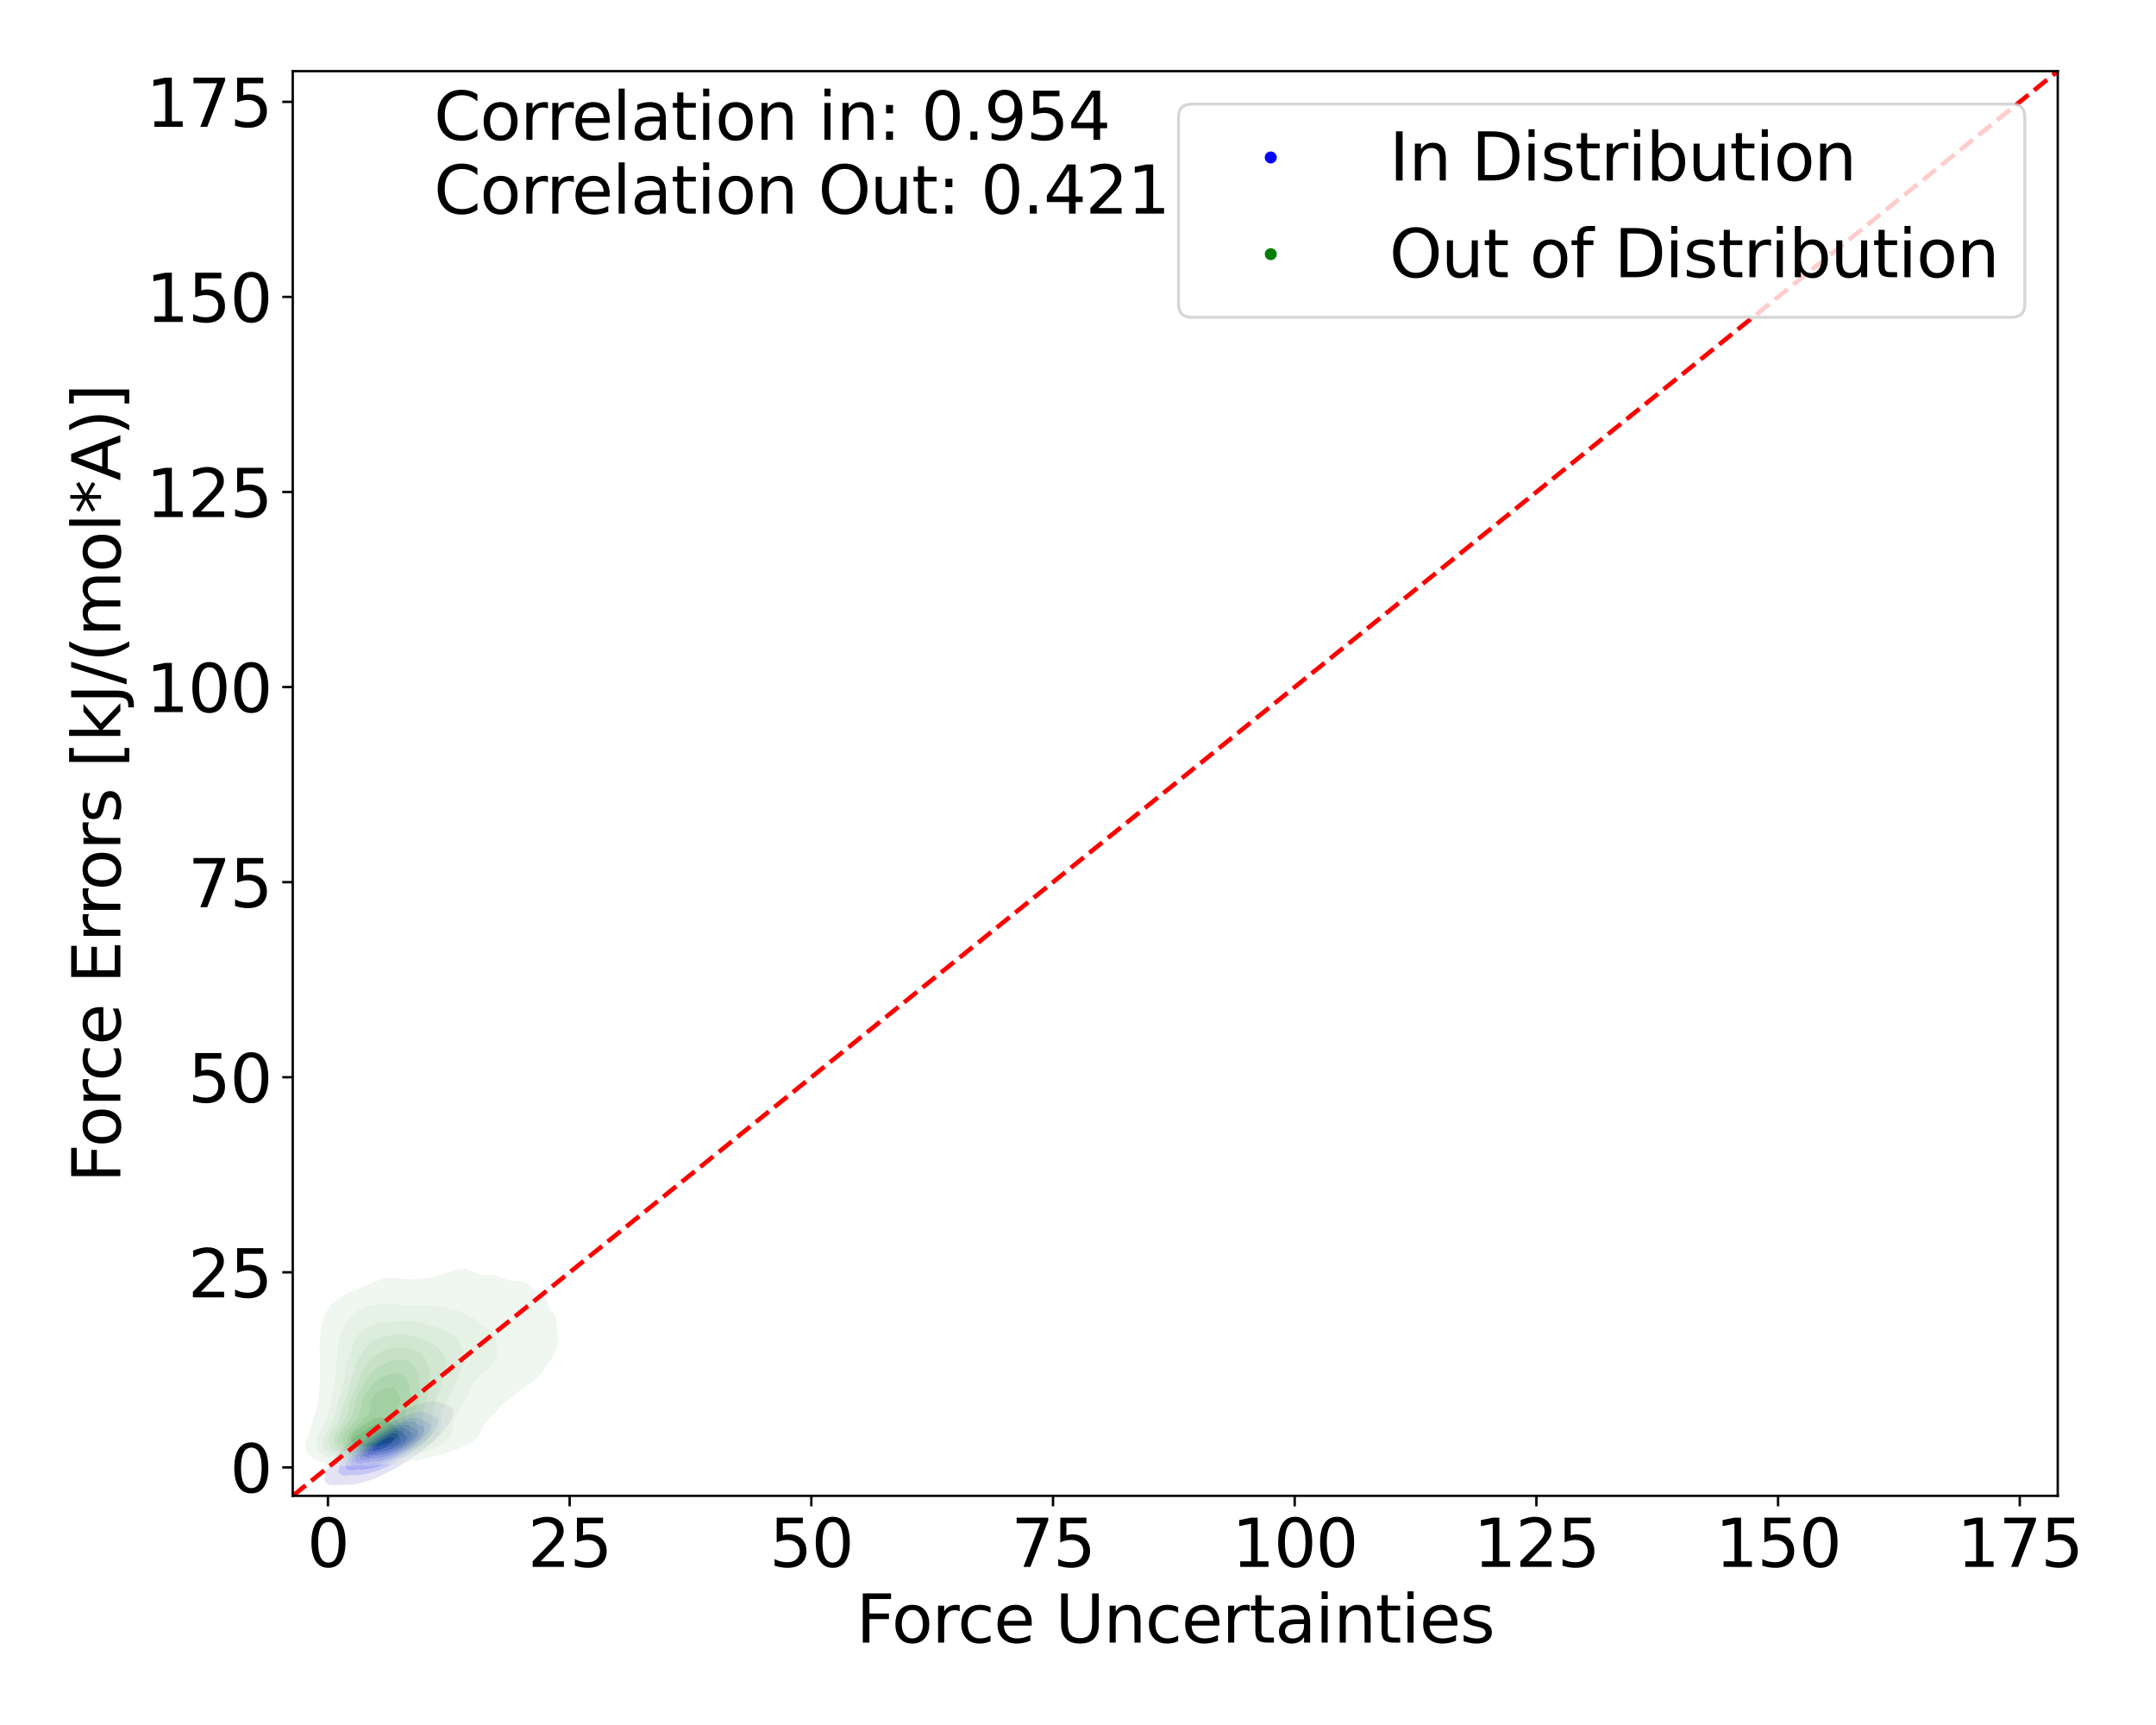<?xml version="1.0" encoding="utf-8" standalone="no"?>
<!DOCTYPE svg PUBLIC "-//W3C//DTD SVG 1.1//EN"
  "http://www.w3.org/Graphics/SVG/1.1/DTD/svg11.dtd">
<svg xmlns:xlink="http://www.w3.org/1999/xlink" width="720pt" height="576pt" viewBox="0 0 720 576" xmlns="http://www.w3.org/2000/svg" version="1.1">
 <defs>
  <style type="text/css">*{stroke-linejoin: round; stroke-linecap: butt}</style>
 </defs>
 <g id="figure_1">
  <g id="patch_1">
   <path d="M 0 576 
L 720 576 
L 720 0 
L 0 0 
z
" style="fill: #ffffff"/>
  </g>
  <g id="axes_1">
   <g id="patch_2">
    <path d="M 97.76 499.48 
L 687.188 499.48 
L 687.188 23.76 
L 97.76 23.76 
z
" style="fill: #ffffff"/>
   </g>
   <g id="QuadContourSet_1">
    <path d="M 111.387 495.946 
L 111.617 495.931 
L 112.792 495.884 
L 114.196 495.848 
L 115.601 495.823 
L 117.005 495.744 
L 118.41 495.579 
L 119.814 495.315 
L 121.219 494.921 
L 121.392 494.858 
L 122.624 494.559 
L 124.028 494.076 
L 124.66 493.786 
L 125.433 493.533 
L 126.837 492.91 
L 127.199 492.713 
L 128.242 492.288 
L 129.389 491.64 
L 129.646 491.527 
L 131.051 490.798 
L 131.43 490.567 
L 132.455 490.055 
L 133.345 489.494 
L 133.86 489.217 
L 135.08 488.421 
L 135.264 488.314 
L 136.669 487.382 
L 136.718 487.348 
L 138.073 486.482 
L 138.362 486.275 
L 139.478 485.503 
L 139.881 485.203 
L 140.882 484.451 
L 141.298 484.13 
L 142.287 483.326 
L 142.622 483.057 
L 143.691 482.115 
L 143.848 481.984 
L 145.027 480.911 
L 145.096 480.84 
L 146.209 479.838 
L 146.501 479.511 
L 147.29 478.765 
L 147.905 478.01 
L 148.226 477.692 
L 149.102 476.619 
L 149.31 476.288 
L 149.929 475.547 
L 150.55 474.474 
L 150.714 474.069 
L 151.099 473.401 
L 151.415 472.328 
L 151.404 471.255 
L 150.917 470.182 
L 150.714 469.968 
L 149.31 469.191 
L 148.971 469.109 
L 147.905 468.802 
L 146.501 468.176 
L 146.052 468.036 
L 145.096 467.823 
L 143.691 467.949 
L 143.378 468.036 
L 142.287 468.242 
L 140.882 468.596 
L 139.478 469.103 
L 139.462 469.109 
L 138.073 469.481 
L 136.669 470.033 
L 136.351 470.182 
L 135.264 470.536 
L 133.86 471.255 
L 133.86 471.255 
L 132.455 471.807 
L 131.554 472.328 
L 131.051 472.55 
L 129.646 473.385 
L 129.617 473.401 
L 128.242 474.025 
L 127.456 474.474 
L 126.837 474.774 
L 125.526 475.547 
L 125.433 475.595 
L 124.028 476.295 
L 123.47 476.619 
L 122.624 477.063 
L 121.64 477.692 
L 121.219 477.942 
L 120.044 478.765 
L 119.814 478.92 
L 118.611 479.838 
L 118.41 479.991 
L 117.296 480.911 
L 117.005 481.159 
L 116.078 481.984 
L 115.601 482.439 
L 114.953 483.057 
L 114.196 483.861 
L 113.932 484.13 
L 112.973 485.203 
L 112.792 485.444 
L 112.074 486.275 
L 111.387 487.329 
L 111.372 487.348 
L 110.545 488.421 
L 109.993 489.494 
L 109.983 489.516 
L 109.313 490.567 
L 108.87 491.64 
L 108.588 492.713 
L 108.578 492.8 
L 108.411 493.786 
L 108.578 494.802 
L 108.589 494.858 
L 109.983 495.872 
L 111.092 495.931 
z
M 114.119 492.713 
L 112.927 491.64 
L 113.012 490.567 
L 113.385 489.494 
L 114.008 488.421 
L 114.196 488.184 
L 114.716 487.348 
L 115.601 486.343 
L 115.649 486.275 
L 116.562 485.203 
L 117.005 484.788 
L 117.62 484.13 
L 118.41 483.436 
L 118.802 483.057 
L 119.814 482.217 
L 120.079 481.984 
L 121.219 481.084 
L 121.433 480.911 
L 122.624 480.013 
L 122.86 479.838 
L 124.028 478.992 
L 124.361 478.765 
L 125.433 478.019 
L 125.952 477.692 
L 126.837 477.099 
L 127.66 476.619 
L 128.242 476.244 
L 129.536 475.547 
L 129.646 475.478 
L 131.051 474.688 
L 131.525 474.474 
L 132.455 473.965 
L 133.828 473.401 
L 133.86 473.384 
L 135.264 472.75 
L 136.551 472.328 
L 136.669 472.277 
L 138.073 471.794 
L 139.478 471.477 
L 140.882 471.342 
L 142.287 471.692 
L 143.691 472.328 
L 143.691 472.328 
L 145.096 472.698 
L 146.158 473.401 
L 146.501 474.399 
L 146.518 474.474 
L 146.501 474.568 
L 146.361 475.547 
L 145.914 476.619 
L 145.213 477.692 
L 145.096 477.824 
L 144.409 478.765 
L 143.691 479.511 
L 143.42 479.838 
L 142.307 480.911 
L 142.287 480.929 
L 141.169 481.984 
L 140.882 482.22 
L 139.909 483.057 
L 139.478 483.395 
L 138.541 484.13 
L 138.073 484.479 
L 137.066 485.203 
L 136.669 485.486 
L 135.471 486.275 
L 135.264 486.417 
L 133.86 487.291 
L 133.759 487.348 
L 132.455 488.152 
L 131.934 488.421 
L 131.051 488.938 
L 129.866 489.494 
L 129.646 489.616 
L 128.242 490.28 
L 127.465 490.567 
L 126.837 490.854 
L 125.433 491.359 
L 124.414 491.64 
L 124.028 491.777 
L 122.624 492.149 
L 121.219 492.393 
L 119.814 492.526 
L 118.41 492.584 
L 117.005 492.648 
L 116.044 492.713 
L 115.601 492.753 
L 114.196 492.736 
z
" clip-path="url(#p14fceae9aa)" style="fill: #e3e3f3"/>
    <path d="M 114.196 492.736 
L 115.601 492.753 
L 116.044 492.713 
L 117.005 492.648 
L 118.41 492.584 
L 119.814 492.526 
L 121.219 492.393 
L 122.624 492.149 
L 124.028 491.777 
L 124.414 491.64 
L 125.433 491.359 
L 126.837 490.854 
L 127.465 490.567 
L 128.242 490.28 
L 129.646 489.616 
L 129.866 489.494 
L 131.051 488.938 
L 131.934 488.421 
L 132.455 488.152 
L 133.759 487.348 
L 133.86 487.291 
L 135.264 486.417 
L 135.471 486.275 
L 136.669 485.486 
L 137.066 485.203 
L 138.073 484.479 
L 138.541 484.13 
L 139.478 483.395 
L 139.909 483.057 
L 140.882 482.22 
L 141.169 481.984 
L 142.287 480.929 
L 142.307 480.911 
L 143.42 479.838 
L 143.691 479.511 
L 144.409 478.765 
L 145.096 477.824 
L 145.213 477.692 
L 145.914 476.619 
L 146.361 475.547 
L 146.501 474.568 
L 146.518 474.474 
L 146.501 474.399 
L 146.158 473.401 
L 145.096 472.698 
L 143.691 472.328 
L 143.691 472.328 
L 142.287 471.692 
L 140.882 471.342 
L 139.478 471.477 
L 138.073 471.794 
L 136.669 472.277 
L 136.551 472.328 
L 135.264 472.75 
L 133.86 473.384 
L 133.828 473.401 
L 132.455 473.965 
L 131.525 474.474 
L 131.051 474.688 
L 129.646 475.478 
L 129.536 475.547 
L 128.242 476.244 
L 127.66 476.619 
L 126.837 477.099 
L 125.952 477.692 
L 125.433 478.019 
L 124.361 478.765 
L 124.028 478.992 
L 122.86 479.838 
L 122.624 480.013 
L 121.433 480.911 
L 121.219 481.084 
L 120.079 481.984 
L 119.814 482.217 
L 118.802 483.057 
L 118.41 483.436 
L 117.62 484.13 
L 117.005 484.788 
L 116.562 485.203 
L 115.649 486.275 
L 115.601 486.343 
L 114.716 487.348 
L 114.196 488.184 
L 114.008 488.421 
L 113.385 489.494 
L 113.012 490.567 
L 112.927 491.64 
L 114.119 492.713 
z
M 115.519 490.567 
L 115.361 489.494 
L 115.601 488.895 
L 115.75 488.421 
L 116.339 487.348 
L 117.005 486.508 
L 117.159 486.275 
L 118.062 485.203 
L 118.41 484.868 
L 119.091 484.13 
L 119.814 483.482 
L 120.252 483.057 
L 121.219 482.245 
L 121.518 481.984 
L 122.624 481.11 
L 122.875 480.911 
L 124.028 480.049 
L 124.322 479.838 
L 125.433 479.051 
L 125.871 478.765 
L 126.837 478.115 
L 127.548 477.692 
L 128.242 477.248 
L 129.401 476.619 
L 129.646 476.47 
L 131.051 475.728 
L 131.46 475.547 
L 132.455 475.033 
L 133.856 474.474 
L 133.86 474.472 
L 135.264 473.908 
L 136.669 473.501 
L 137.262 473.401 
L 138.073 473.229 
L 139.478 473.345 
L 139.624 473.401 
L 140.882 474.021 
L 142.275 474.474 
L 142.287 474.477 
L 143.687 475.547 
L 143.691 476.619 
L 143.297 477.692 
L 142.642 478.765 
L 142.287 479.177 
L 141.788 479.838 
L 140.882 480.772 
L 140.76 480.911 
L 139.62 481.984 
L 139.478 482.102 
L 138.361 483.057 
L 138.073 483.281 
L 136.968 484.13 
L 136.669 484.349 
L 135.436 485.203 
L 135.264 485.321 
L 133.86 486.213 
L 133.753 486.275 
L 132.455 487.057 
L 131.891 487.348 
L 131.051 487.818 
L 129.742 488.421 
L 129.646 488.471 
L 128.242 489.1 
L 127.126 489.494 
L 126.837 489.614 
L 125.433 490.072 
L 124.028 490.403 
L 122.931 490.567 
L 122.624 490.623 
L 121.219 490.734 
L 119.814 490.833 
L 118.41 490.974 
L 117.005 491.038 
L 115.601 490.644 
z
" clip-path="url(#p14fceae9aa)" style="fill: #c6c6f5"/>
    <path d="M 115.601 490.644 
L 117.005 491.038 
L 118.41 490.974 
L 119.814 490.833 
L 121.219 490.734 
L 122.624 490.623 
L 122.931 490.567 
L 124.028 490.403 
L 125.433 490.072 
L 126.837 489.614 
L 127.126 489.494 
L 128.242 489.1 
L 129.646 488.471 
L 129.742 488.421 
L 131.051 487.818 
L 131.891 487.348 
L 132.455 487.057 
L 133.753 486.275 
L 133.86 486.213 
L 135.264 485.321 
L 135.436 485.203 
L 136.669 484.349 
L 136.968 484.13 
L 138.073 483.281 
L 138.361 483.057 
L 139.478 482.102 
L 139.62 481.984 
L 140.76 480.911 
L 140.882 480.772 
L 141.788 479.838 
L 142.287 479.177 
L 142.642 478.765 
L 143.297 477.692 
L 143.691 476.619 
L 143.687 475.547 
L 142.287 474.477 
L 142.275 474.474 
L 140.882 474.021 
L 139.624 473.401 
L 139.478 473.345 
L 138.073 473.229 
L 137.262 473.401 
L 136.669 473.501 
L 135.264 473.908 
L 133.86 474.472 
L 133.856 474.474 
L 132.455 475.033 
L 131.46 475.547 
L 131.051 475.728 
L 129.646 476.47 
L 129.401 476.619 
L 128.242 477.248 
L 127.548 477.692 
L 126.837 478.115 
L 125.871 478.765 
L 125.433 479.051 
L 124.322 479.838 
L 124.028 480.049 
L 122.875 480.911 
L 122.624 481.11 
L 121.518 481.984 
L 121.219 482.245 
L 120.252 483.057 
L 119.814 483.482 
L 119.091 484.13 
L 118.41 484.868 
L 118.062 485.203 
L 117.159 486.275 
L 117.005 486.508 
L 116.339 487.348 
L 115.75 488.421 
L 115.601 488.895 
L 115.361 489.494 
L 115.519 490.567 
z
M 117.25 489.494 
L 117.039 488.421 
L 117.487 487.348 
L 118.182 486.275 
L 118.41 486.019 
L 119.04 485.203 
L 119.814 484.416 
L 120.07 484.13 
L 121.219 483.066 
L 121.228 483.057 
L 122.459 481.984 
L 122.624 481.854 
L 123.818 480.911 
L 124.028 480.754 
L 125.305 479.838 
L 125.433 479.748 
L 126.837 478.818 
L 126.923 478.765 
L 128.242 477.934 
L 128.684 477.692 
L 129.646 477.126 
L 130.677 476.619 
L 131.051 476.414 
L 132.455 475.769 
L 133.051 475.547 
L 133.86 475.195 
L 135.264 474.758 
L 136.669 474.474 
L 138.073 474.675 
L 139.478 475.443 
L 139.768 475.547 
L 140.882 475.945 
L 141.667 476.619 
L 141.717 477.692 
L 141.273 478.765 
L 140.882 479.303 
L 140.537 479.838 
L 139.597 480.911 
L 139.478 481.021 
L 138.493 481.984 
L 138.073 482.337 
L 137.227 483.057 
L 136.669 483.485 
L 135.804 484.13 
L 135.264 484.51 
L 134.209 485.203 
L 133.86 485.43 
L 132.455 486.249 
L 132.404 486.275 
L 131.051 487.008 
L 130.309 487.348 
L 129.646 487.675 
L 128.242 488.243 
L 127.701 488.421 
L 126.837 488.737 
L 125.433 489.104 
L 124.028 489.345 
L 122.624 489.463 
L 122.234 489.494 
L 121.219 489.584 
L 119.814 489.768 
L 118.41 489.848 
z
" clip-path="url(#p14fceae9aa)" style="fill: #aaaaf6"/>
    <path d="M 118.41 489.848 
L 119.814 489.768 
L 121.219 489.584 
L 122.234 489.494 
L 122.624 489.463 
L 124.028 489.345 
L 125.433 489.104 
L 126.837 488.737 
L 127.701 488.421 
L 128.242 488.243 
L 129.646 487.675 
L 130.309 487.348 
L 131.051 487.008 
L 132.404 486.275 
L 132.455 486.249 
L 133.86 485.43 
L 134.209 485.203 
L 135.264 484.51 
L 135.804 484.13 
L 136.669 483.485 
L 137.227 483.057 
L 138.073 482.337 
L 138.493 481.984 
L 139.478 481.021 
L 139.597 480.911 
L 140.537 479.838 
L 140.882 479.303 
L 141.273 478.765 
L 141.717 477.692 
L 141.667 476.619 
L 140.882 475.945 
L 139.768 475.547 
L 139.478 475.443 
L 138.073 474.675 
L 136.669 474.474 
L 135.264 474.758 
L 133.86 475.195 
L 133.051 475.547 
L 132.455 475.769 
L 131.051 476.414 
L 130.677 476.619 
L 129.646 477.126 
L 128.684 477.692 
L 128.242 477.934 
L 126.923 478.765 
L 126.837 478.818 
L 125.433 479.748 
L 125.305 479.838 
L 124.028 480.754 
L 123.818 480.911 
L 122.624 481.854 
L 122.459 481.984 
L 121.228 483.057 
L 121.219 483.066 
L 120.07 484.13 
L 119.814 484.416 
L 119.04 485.203 
L 118.41 486.019 
L 118.182 486.275 
L 117.487 487.348 
L 117.039 488.421 
L 117.25 489.494 
z
M 118.542 488.421 
L 118.549 487.348 
L 119.1 486.275 
L 119.814 485.345 
L 119.911 485.203 
L 120.868 484.13 
L 121.219 483.805 
L 121.981 483.057 
L 122.624 482.511 
L 123.233 481.984 
L 124.028 481.36 
L 124.615 480.911 
L 125.433 480.316 
L 126.134 479.838 
L 126.837 479.363 
L 127.817 478.765 
L 128.242 478.498 
L 129.646 477.727 
L 129.718 477.692 
L 131.051 477.005 
L 131.963 476.619 
L 132.455 476.387 
L 133.86 475.902 
L 135.264 475.567 
L 136.669 475.736 
L 138.073 476.619 
L 138.073 476.619 
L 139.478 477.227 
L 139.934 477.692 
L 139.908 478.765 
L 139.478 479.569 
L 139.348 479.838 
L 138.498 480.911 
L 138.073 481.326 
L 137.425 481.984 
L 136.669 482.625 
L 136.159 483.057 
L 135.264 483.724 
L 134.698 484.13 
L 133.86 484.687 
L 133.017 485.203 
L 132.455 485.538 
L 131.06 486.275 
L 131.051 486.28 
L 129.646 486.93 
L 128.564 487.348 
L 128.242 487.48 
L 126.837 487.894 
L 125.433 488.177 
L 124.028 488.335 
L 123.176 488.421 
L 122.624 488.48 
L 121.219 488.7 
L 119.814 488.815 
z
" clip-path="url(#p14fceae9aa)" style="fill: #8f8ff8"/>
    <path d="M 119.814 488.815 
L 121.219 488.7 
L 122.624 488.48 
L 123.176 488.421 
L 124.028 488.335 
L 125.433 488.177 
L 126.837 487.894 
L 128.242 487.48 
L 128.564 487.348 
L 129.646 486.93 
L 131.051 486.28 
L 131.06 486.275 
L 132.455 485.538 
L 133.017 485.203 
L 133.86 484.687 
L 134.698 484.13 
L 135.264 483.724 
L 136.159 483.057 
L 136.669 482.625 
L 137.425 481.984 
L 138.073 481.326 
L 138.498 480.911 
L 139.348 479.838 
L 139.478 479.569 
L 139.908 478.765 
L 139.934 477.692 
L 139.478 477.227 
L 138.073 476.619 
L 138.073 476.619 
L 136.669 475.736 
L 135.264 475.567 
L 133.86 475.902 
L 132.455 476.387 
L 131.963 476.619 
L 131.051 477.005 
L 129.718 477.692 
L 129.646 477.727 
L 128.242 478.498 
L 127.817 478.765 
L 126.837 479.363 
L 126.134 479.838 
L 125.433 480.316 
L 124.615 480.911 
L 124.028 481.36 
L 123.233 481.984 
L 122.624 482.511 
L 121.981 483.057 
L 121.219 483.805 
L 120.868 484.13 
L 119.911 485.203 
L 119.814 485.345 
L 119.1 486.275 
L 118.549 487.348 
L 118.542 488.421 
z
M 119.783 487.348 
L 119.814 487.234 
L 120.047 486.275 
L 120.72 485.203 
L 121.219 484.645 
L 121.646 484.13 
L 122.624 483.178 
L 122.743 483.057 
L 123.99 481.984 
L 124.028 481.954 
L 125.389 480.911 
L 125.433 480.879 
L 126.837 479.915 
L 126.958 479.838 
L 128.242 479.04 
L 128.741 478.765 
L 129.646 478.254 
L 130.814 477.692 
L 131.051 477.57 
L 132.455 477.027 
L 133.844 476.619 
L 133.86 476.614 
L 134.092 476.619 
L 135.264 476.692 
L 136.57 477.692 
L 136.669 477.765 
L 138.073 478.586 
L 138.209 478.765 
L 138.073 479.838 
L 138.073 479.838 
L 137.331 480.911 
L 136.669 481.61 
L 136.322 481.984 
L 135.264 482.888 
L 135.064 483.057 
L 133.86 483.916 
L 133.542 484.13 
L 132.455 484.791 
L 131.709 485.203 
L 131.051 485.549 
L 129.646 486.181 
L 129.374 486.275 
L 128.242 486.659 
L 126.837 486.993 
L 125.433 487.205 
L 124.345 487.348 
L 124.028 487.39 
L 122.624 487.653 
L 121.219 487.815 
L 119.814 487.393 
z
" clip-path="url(#p14fceae9aa)" style="fill: #7474f9"/>
    <path d="M 119.814 487.393 
L 121.219 487.815 
L 122.624 487.653 
L 124.028 487.39 
L 124.345 487.348 
L 125.433 487.205 
L 126.837 486.993 
L 128.242 486.659 
L 129.374 486.275 
L 129.646 486.181 
L 131.051 485.549 
L 131.709 485.203 
L 132.455 484.791 
L 133.542 484.13 
L 133.86 483.916 
L 135.064 483.057 
L 135.264 482.888 
L 136.322 481.984 
L 136.669 481.61 
L 137.331 480.911 
L 138.073 479.838 
L 138.073 479.838 
L 138.209 478.765 
L 138.073 478.586 
L 136.669 477.765 
L 136.57 477.692 
L 135.264 476.692 
L 134.092 476.619 
L 133.86 476.614 
L 133.844 476.619 
L 132.455 477.027 
L 131.051 477.57 
L 130.814 477.692 
L 129.646 478.254 
L 128.741 478.765 
L 128.242 479.04 
L 126.958 479.838 
L 126.837 479.915 
L 125.433 480.879 
L 125.389 480.911 
L 124.028 481.954 
L 123.99 481.984 
L 122.743 483.057 
L 122.624 483.178 
L 121.646 484.13 
L 121.219 484.645 
L 120.72 485.203 
L 120.047 486.275 
L 119.814 487.234 
L 119.783 487.348 
z
M 121.099 486.275 
L 121.219 486.018 
L 121.569 485.203 
L 122.372 484.13 
L 122.624 483.885 
L 123.443 483.057 
L 124.028 482.554 
L 124.694 481.984 
L 125.433 481.418 
L 126.125 480.911 
L 126.837 480.421 
L 127.758 479.838 
L 128.242 479.538 
L 129.646 478.765 
L 129.646 478.765 
L 131.051 478.154 
L 132.351 477.692 
L 132.455 477.653 
L 133.86 477.616 
L 134.049 477.692 
L 135.065 478.765 
L 135.264 478.982 
L 136.249 479.838 
L 135.989 480.911 
L 135.264 481.844 
L 135.156 481.984 
L 133.909 483.057 
L 133.86 483.092 
L 132.455 484.011 
L 132.257 484.13 
L 131.051 484.74 
L 130.018 485.203 
L 129.646 485.355 
L 128.242 485.74 
L 126.837 486.031 
L 125.476 486.275 
L 125.433 486.283 
L 124.028 486.608 
L 122.624 486.831 
L 121.219 486.491 
z
" clip-path="url(#p14fceae9aa)" style="fill: #5a5afa"/>
    <path d="M 121.219 486.491 
L 122.624 486.831 
L 124.028 486.608 
L 125.433 486.283 
L 125.476 486.275 
L 126.837 486.031 
L 128.242 485.74 
L 129.646 485.355 
L 130.018 485.203 
L 131.051 484.74 
L 132.257 484.13 
L 132.455 484.011 
L 133.86 483.092 
L 133.909 483.057 
L 135.156 481.984 
L 135.264 481.844 
L 135.989 480.911 
L 136.249 479.838 
L 135.264 478.982 
L 135.065 478.765 
L 134.049 477.692 
L 133.86 477.616 
L 132.455 477.653 
L 132.351 477.692 
L 131.051 478.154 
L 129.646 478.765 
L 129.646 478.765 
L 128.242 479.538 
L 127.758 479.838 
L 126.837 480.421 
L 126.125 480.911 
L 125.433 481.418 
L 124.694 481.984 
L 124.028 482.554 
L 123.443 483.057 
L 122.624 483.885 
L 122.372 484.13 
L 121.569 485.203 
L 121.219 486.018 
L 121.099 486.275 
z
M 122.372 485.203 
L 122.624 484.829 
L 123.072 484.13 
L 124.028 483.057 
L 124.028 483.057 
L 125.282 481.984 
L 125.433 481.868 
L 126.739 480.911 
L 126.837 480.843 
L 128.242 479.981 
L 128.51 479.838 
L 129.646 479.259 
L 130.787 478.765 
L 131.051 478.65 
L 132.455 478.477 
L 133.124 478.765 
L 133.658 479.838 
L 133.86 480.321 
L 134.186 480.911 
L 133.86 481.854 
L 133.814 481.984 
L 132.554 483.057 
L 132.455 483.121 
L 131.051 483.872 
L 130.488 484.13 
L 129.646 484.418 
L 128.242 484.832 
L 126.837 485.196 
L 126.817 485.203 
L 125.433 485.603 
L 124.028 485.916 
L 122.624 485.847 
z
" clip-path="url(#p14fceae9aa)" style="fill: #4141fc"/>
    <path d="M 122.624 485.847 
L 124.028 485.916 
L 125.433 485.603 
L 126.817 485.203 
L 126.837 485.196 
L 128.242 484.832 
L 129.646 484.418 
L 130.488 484.13 
L 131.051 483.872 
L 132.455 483.121 
L 132.554 483.057 
L 133.814 481.984 
L 133.86 481.854 
L 134.186 480.911 
L 133.86 480.321 
L 133.658 479.838 
L 133.124 478.765 
L 132.455 478.477 
L 131.051 478.65 
L 130.787 478.765 
L 129.646 479.259 
L 128.51 479.838 
L 128.242 479.981 
L 126.837 480.843 
L 126.739 480.911 
L 125.433 481.868 
L 125.282 481.984 
L 124.028 483.057 
L 124.028 483.057 
L 123.072 484.13 
L 122.624 484.829 
L 122.372 485.203 
z
M 123.889 484.13 
L 124.028 483.973 
L 124.841 483.057 
L 125.433 482.531 
L 126.073 481.984 
L 126.837 481.431 
L 127.614 480.911 
L 128.242 480.533 
L 129.541 479.838 
L 129.646 479.785 
L 131.051 479.536 
L 131.683 479.838 
L 131.691 480.911 
L 131.051 481.912 
L 131.004 481.984 
L 129.646 483.057 
L 129.646 483.057 
L 128.242 483.78 
L 127.497 484.13 
L 126.837 484.377 
L 125.433 484.803 
L 124.028 484.831 
z
" clip-path="url(#p14fceae9aa)" style="fill: #2a2afd"/>
    <path d="M 124.028 484.831 
L 125.433 484.803 
L 126.837 484.377 
L 127.497 484.13 
L 128.242 483.78 
L 129.646 483.057 
L 129.646 483.057 
L 131.004 481.984 
L 131.051 481.912 
L 131.691 480.911 
L 131.683 479.838 
L 131.051 479.536 
L 129.646 479.785 
L 129.541 479.838 
L 128.242 480.533 
L 127.614 480.911 
L 126.837 481.431 
L 126.073 481.984 
L 125.433 482.531 
L 124.841 483.057 
L 124.028 483.973 
L 123.889 484.13 
z
" clip-path="url(#p14fceae9aa)" style="fill: #0f0ffe"/>
   </g>
   <g id="QuadContourSet_2">
    <path d="M 112.229 489.208 
L 115.292 489.53 
L 118.355 489.579 
L 121.418 489.472 
L 124.48 489.275 
L 125.928 489.133 
L 127.543 489.056 
L 130.606 488.862 
L 133.669 488.588 
L 136.732 488.082 
L 137.572 487.892 
L 139.794 487.532 
L 142.857 486.821 
L 143.512 486.651 
L 145.92 486.109 
L 148.249 485.41 
L 148.983 485.177 
L 151.951 484.169 
L 152.045 484.129 
L 155.108 482.928 
L 155.108 482.928 
L 157.553 481.687 
L 158.171 481.126 
L 159.13 480.446 
L 160.043 479.205 
L 160.529 477.964 
L 161.004 476.723 
L 161.234 476.316 
L 161.855 475.482 
L 162.948 474.241 
L 164.081 473 
L 164.297 472.77 
L 165.333 471.759 
L 166.46 470.518 
L 167.359 469.541 
L 167.695 469.277 
L 169.186 468.036 
L 170.422 466.986 
L 170.701 466.795 
L 172.224 465.554 
L 173.485 464.393 
L 173.585 464.314 
L 175.228 463.073 
L 176.548 462.205 
L 177.037 461.832 
L 178.689 460.591 
L 179.61 459.83 
L 180.06 459.35 
L 181.076 458.109 
L 182.002 456.868 
L 182.673 455.86 
L 182.855 455.627 
L 183.758 454.386 
L 184.6 453.145 
L 185.305 451.904 
L 185.736 450.832 
L 185.826 450.663 
L 186.216 449.422 
L 186.398 448.181 
L 186.435 446.94 
L 186.332 445.699 
L 186.137 444.458 
L 185.962 443.217 
L 185.892 441.976 
L 185.87 440.735 
L 185.736 439.841 
L 185.635 439.494 
L 184.576 438.253 
L 183.464 437.012 
L 182.998 435.771 
L 182.843 434.53 
L 182.673 433.511 
L 182.599 433.289 
L 180.905 432.048 
L 179.61 431.643 
L 178.397 430.808 
L 177.253 429.567 
L 176.548 428.864 
L 175.616 428.326 
L 173.485 427.702 
L 170.422 427.606 
L 168.703 427.085 
L 167.359 426.498 
L 165.171 425.844 
L 164.297 425.669 
L 161.234 425.795 
L 158.171 424.832 
L 157.782 424.603 
L 155.108 423.594 
L 152.045 424.083 
L 150.441 424.603 
L 148.983 425.068 
L 146.693 425.844 
L 145.92 426.054 
L 142.857 426.742 
L 139.794 427.027 
L 138.788 427.085 
L 136.732 427.168 
L 135.404 427.085 
L 133.669 426.952 
L 130.606 426.559 
L 127.725 427.085 
L 127.543 427.115 
L 124.48 428.26 
L 124.335 428.326 
L 121.418 429.471 
L 121.224 429.567 
L 118.355 430.739 
L 118.21 430.808 
L 115.423 432.048 
L 115.292 432.106 
L 113.319 433.289 
L 112.229 434.1 
L 111.698 434.53 
L 110.466 435.771 
L 109.572 437.012 
L 109.166 437.758 
L 108.845 438.253 
L 108.262 439.494 
L 107.835 440.735 
L 107.492 441.976 
L 107.225 443.217 
L 107.047 444.458 
L 106.945 445.699 
L 106.871 446.94 
L 106.798 448.181 
L 106.745 449.422 
L 106.746 450.663 
L 106.798 451.904 
L 106.848 453.145 
L 106.849 454.386 
L 106.811 455.627 
L 106.78 456.868 
L 106.793 458.109 
L 106.845 459.35 
L 106.881 460.591 
L 106.845 461.832 
L 106.735 463.073 
L 106.586 464.314 
L 106.426 465.554 
L 106.272 466.795 
L 106.134 468.036 
L 106.104 468.332 
L 105.893 469.277 
L 105.609 470.518 
L 105.296 471.759 
L 104.958 473 
L 104.595 474.241 
L 104.199 475.482 
L 103.79 476.723 
L 103.404 477.964 
L 103.074 479.205 
L 103.041 479.347 
L 102.41 480.446 
L 101.994 481.687 
L 101.897 482.928 
L 102.171 484.169 
L 103.012 485.41 
L 103.041 485.437 
L 103.968 486.651 
L 106.104 487.799 
L 106.341 487.892 
L 109.166 488.789 
L 111.818 489.133 
z
M 109.893 486.651 
L 109.166 486.402 
L 107.285 485.41 
L 106.234 484.169 
L 106.104 483.786 
L 105.686 482.928 
L 105.611 481.687 
L 105.934 480.446 
L 106.104 480.103 
L 106.35 479.205 
L 106.81 477.964 
L 107.373 476.723 
L 108.002 475.482 
L 108.629 474.241 
L 109.166 473.044 
L 109.179 473 
L 109.442 471.759 
L 109.684 470.518 
L 109.933 469.277 
L 110.21 468.036 
L 110.523 466.795 
L 110.859 465.554 
L 111.182 464.314 
L 111.458 463.073 
L 111.677 461.832 
L 111.847 460.591 
L 111.974 459.35 
L 112.064 458.109 
L 112.145 456.868 
L 112.229 455.898 
L 112.245 455.627 
L 112.35 454.386 
L 112.48 453.145 
L 112.611 451.904 
L 112.722 450.663 
L 112.832 449.422 
L 112.998 448.181 
L 113.27 446.94 
L 113.653 445.699 
L 114.13 444.458 
L 114.705 443.217 
L 115.292 442.164 
L 115.403 441.976 
L 116.213 440.735 
L 117.221 439.494 
L 118.355 438.393 
L 118.558 438.253 
L 120.591 437.012 
L 121.418 436.589 
L 124.48 435.771 
L 124.48 435.771 
L 127.543 435.42 
L 130.606 435.341 
L 133.669 435.619 
L 136.732 435.699 
L 139.794 435.654 
L 141.988 435.771 
L 142.857 435.823 
L 145.92 436.087 
L 148.983 436.431 
L 151.175 437.012 
L 152.045 437.3 
L 154.239 438.253 
L 155.108 438.692 
L 157.11 439.494 
L 158.171 440.092 
L 159.001 440.735 
L 160.551 441.976 
L 161.234 442.555 
L 162.446 443.217 
L 164.297 444.454 
L 164.302 444.458 
L 165.235 445.699 
L 165.586 446.94 
L 165.712 448.181 
L 165.823 449.422 
L 165.969 450.663 
L 166.035 451.904 
L 165.838 453.145 
L 165.313 454.386 
L 164.466 455.627 
L 164.297 455.815 
L 163.416 456.868 
L 161.976 458.109 
L 161.234 458.645 
L 160.482 459.35 
L 159.106 460.591 
L 158.171 461.502 
L 157.982 461.832 
L 157.429 463.073 
L 156.932 464.314 
L 156.431 465.554 
L 155.847 466.795 
L 155.108 468.031 
L 155.106 468.036 
L 154.378 469.277 
L 153.576 470.518 
L 152.799 471.759 
L 152.117 473 
L 152.045 473.168 
L 151.767 474.241 
L 151.552 475.482 
L 151.397 476.723 
L 151.208 477.964 
L 150.829 479.205 
L 150.011 480.446 
L 148.983 481.272 
L 148.587 481.687 
L 146.556 482.928 
L 145.92 483.202 
L 143.633 484.169 
L 142.857 484.432 
L 139.794 485.368 
L 139.636 485.41 
L 136.732 486.19 
L 133.669 486.646 
L 133.624 486.651 
L 130.606 487.1 
L 127.543 487.427 
L 124.48 487.642 
L 121.418 487.765 
L 118.355 487.807 
L 115.292 487.693 
L 112.229 487.3 
z
" clip-path="url(#p14fceae9aa)" style="fill: #e2efe2; fill-opacity: 0.5"/>
    <path d="M 112.229 487.3 
L 115.292 487.693 
L 118.355 487.807 
L 121.418 487.765 
L 124.48 487.642 
L 127.543 487.427 
L 130.606 487.1 
L 133.624 486.651 
L 133.669 486.646 
L 136.732 486.19 
L 139.636 485.41 
L 139.794 485.368 
L 142.857 484.432 
L 143.633 484.169 
L 145.92 483.202 
L 146.556 482.928 
L 148.587 481.687 
L 148.983 481.272 
L 150.011 480.446 
L 150.829 479.205 
L 151.208 477.964 
L 151.397 476.723 
L 151.552 475.482 
L 151.767 474.241 
L 152.045 473.168 
L 152.117 473 
L 152.799 471.759 
L 153.576 470.518 
L 154.378 469.277 
L 155.106 468.036 
L 155.108 468.031 
L 155.847 466.795 
L 156.431 465.554 
L 156.932 464.314 
L 157.429 463.073 
L 157.982 461.832 
L 158.171 461.502 
L 159.106 460.591 
L 160.482 459.35 
L 161.234 458.645 
L 161.976 458.109 
L 163.416 456.868 
L 164.297 455.815 
L 164.466 455.627 
L 165.313 454.386 
L 165.838 453.145 
L 166.035 451.904 
L 165.969 450.663 
L 165.823 449.422 
L 165.712 448.181 
L 165.586 446.94 
L 165.235 445.699 
L 164.302 444.458 
L 164.297 444.454 
L 162.446 443.217 
L 161.234 442.555 
L 160.551 441.976 
L 159.001 440.735 
L 158.171 440.092 
L 157.11 439.494 
L 155.108 438.692 
L 154.239 438.253 
L 152.045 437.3 
L 151.175 437.012 
L 148.983 436.431 
L 145.92 436.087 
L 142.857 435.823 
L 141.988 435.771 
L 139.794 435.654 
L 136.732 435.699 
L 133.669 435.619 
L 130.606 435.341 
L 127.543 435.42 
L 124.48 435.771 
L 124.48 435.771 
L 121.418 436.589 
L 120.591 437.012 
L 118.558 438.253 
L 118.355 438.393 
L 117.221 439.494 
L 116.213 440.735 
L 115.403 441.976 
L 115.292 442.164 
L 114.705 443.217 
L 114.13 444.458 
L 113.653 445.699 
L 113.27 446.94 
L 112.998 448.181 
L 112.832 449.422 
L 112.722 450.663 
L 112.611 451.904 
L 112.48 453.145 
L 112.35 454.386 
L 112.245 455.627 
L 112.229 455.898 
L 112.145 456.868 
L 112.064 458.109 
L 111.974 459.35 
L 111.847 460.591 
L 111.677 461.832 
L 111.458 463.073 
L 111.182 464.314 
L 110.859 465.554 
L 110.523 466.795 
L 110.21 468.036 
L 109.933 469.277 
L 109.684 470.518 
L 109.442 471.759 
L 109.179 473 
L 109.166 473.044 
L 108.629 474.241 
L 108.002 475.482 
L 107.373 476.723 
L 106.81 477.964 
L 106.35 479.205 
L 106.104 480.103 
L 105.934 480.446 
L 105.611 481.687 
L 105.686 482.928 
L 106.104 483.786 
L 106.234 484.169 
L 107.285 485.41 
L 109.166 486.402 
L 109.893 486.651 
z
M 116.921 486.651 
L 115.292 486.536 
L 112.229 485.94 
L 110.787 485.41 
L 109.166 484.404 
L 108.859 484.169 
L 107.98 482.928 
L 107.761 481.687 
L 107.944 480.446 
L 108.427 479.205 
L 109.166 477.964 
L 109.166 477.964 
L 109.754 476.723 
L 110.395 475.482 
L 111.017 474.241 
L 111.544 473 
L 111.956 471.759 
L 112.229 470.825 
L 112.294 470.518 
L 112.568 469.277 
L 112.882 468.036 
L 113.238 466.795 
L 113.623 465.554 
L 114.006 464.314 
L 114.351 463.073 
L 114.633 461.832 
L 114.857 460.591 
L 115.058 459.35 
L 115.272 458.109 
L 115.292 458.005 
L 115.475 456.868 
L 115.726 455.627 
L 116.039 454.386 
L 116.413 453.145 
L 116.823 451.904 
L 117.235 450.663 
L 117.639 449.422 
L 118.092 448.181 
L 118.355 447.606 
L 118.687 446.94 
L 119.519 445.699 
L 120.648 444.458 
L 121.418 443.778 
L 122.387 443.217 
L 124.48 442.216 
L 125.557 441.976 
L 127.543 441.52 
L 130.606 441.273 
L 133.669 440.997 
L 136.732 440.846 
L 139.794 441.329 
L 141.982 441.976 
L 142.857 442.275 
L 145.92 443.165 
L 146.059 443.217 
L 148.983 444.37 
L 149.157 444.458 
L 151.44 445.699 
L 152.045 446.128 
L 152.85 446.94 
L 153.69 448.181 
L 154.266 449.422 
L 154.721 450.663 
L 155.061 451.904 
L 155.108 452.385 
L 155.207 453.145 
L 155.108 453.768 
L 155.041 454.386 
L 154.711 455.627 
L 154.252 456.868 
L 153.713 458.109 
L 153.176 459.35 
L 152.671 460.591 
L 152.148 461.832 
L 152.045 462.044 
L 151.615 463.073 
L 151.073 464.314 
L 150.5 465.554 
L 149.863 466.795 
L 149.145 468.036 
L 148.983 468.312 
L 148.563 469.277 
L 148.091 470.518 
L 147.737 471.759 
L 147.516 473 
L 147.403 474.241 
L 147.347 475.482 
L 147.275 476.723 
L 147.089 477.964 
L 146.64 479.205 
L 145.92 480.163 
L 145.758 480.446 
L 144.485 481.687 
L 142.857 482.582 
L 142.277 482.928 
L 139.794 483.949 
L 139.171 484.169 
L 136.732 484.913 
L 134.143 485.41 
L 133.669 485.508 
L 130.606 486.005 
L 127.543 486.361 
L 124.48 486.59 
L 123.011 486.651 
L 121.418 486.751 
L 118.355 486.774 
z
" clip-path="url(#p14fceae9aa)" style="fill: #d0e6d0; fill-opacity: 0.5"/>
    <path d="M 118.355 486.774 
L 121.418 486.751 
L 123.011 486.651 
L 124.48 486.59 
L 127.543 486.361 
L 130.606 486.005 
L 133.669 485.508 
L 134.143 485.41 
L 136.732 484.913 
L 139.171 484.169 
L 139.794 483.949 
L 142.277 482.928 
L 142.857 482.582 
L 144.485 481.687 
L 145.758 480.446 
L 145.92 480.163 
L 146.64 479.205 
L 147.089 477.964 
L 147.275 476.723 
L 147.347 475.482 
L 147.403 474.241 
L 147.516 473 
L 147.737 471.759 
L 148.091 470.518 
L 148.563 469.277 
L 148.983 468.312 
L 149.145 468.036 
L 149.863 466.795 
L 150.5 465.554 
L 151.073 464.314 
L 151.615 463.073 
L 152.045 462.044 
L 152.148 461.832 
L 152.671 460.591 
L 153.176 459.35 
L 153.713 458.109 
L 154.252 456.868 
L 154.711 455.627 
L 155.041 454.386 
L 155.108 453.768 
L 155.207 453.145 
L 155.108 452.385 
L 155.061 451.904 
L 154.721 450.663 
L 154.266 449.422 
L 153.69 448.181 
L 152.85 446.94 
L 152.045 446.128 
L 151.44 445.699 
L 149.157 444.458 
L 148.983 444.37 
L 146.059 443.217 
L 145.92 443.165 
L 142.857 442.275 
L 141.982 441.976 
L 139.794 441.329 
L 136.732 440.846 
L 133.669 440.997 
L 130.606 441.273 
L 127.543 441.52 
L 125.557 441.976 
L 124.48 442.216 
L 122.387 443.217 
L 121.418 443.778 
L 120.648 444.458 
L 119.519 445.699 
L 118.687 446.94 
L 118.355 447.606 
L 118.092 448.181 
L 117.639 449.422 
L 117.235 450.663 
L 116.823 451.904 
L 116.413 453.145 
L 116.039 454.386 
L 115.726 455.627 
L 115.475 456.868 
L 115.292 458.005 
L 115.272 458.109 
L 115.058 459.35 
L 114.857 460.591 
L 114.633 461.832 
L 114.351 463.073 
L 114.006 464.314 
L 113.623 465.554 
L 113.238 466.795 
L 112.882 468.036 
L 112.568 469.277 
L 112.294 470.518 
L 112.229 470.825 
L 111.956 471.759 
L 111.544 473 
L 111.017 474.241 
L 110.395 475.482 
L 109.754 476.723 
L 109.166 477.964 
L 109.166 477.964 
L 108.427 479.205 
L 107.944 480.446 
L 107.761 481.687 
L 107.98 482.928 
L 108.859 484.169 
L 109.166 484.404 
L 110.787 485.41 
L 112.229 485.94 
L 115.292 486.536 
L 116.921 486.651 
z
M 114.362 485.41 
L 112.229 484.725 
L 111.169 484.169 
L 109.972 482.928 
L 109.625 481.687 
L 109.733 480.446 
L 110.131 479.205 
L 110.748 477.964 
L 111.534 476.723 
L 112.229 475.724 
L 112.376 475.482 
L 113.02 474.241 
L 113.54 473 
L 113.922 471.759 
L 114.218 470.518 
L 114.521 469.277 
L 114.905 468.036 
L 115.292 467.041 
L 115.372 466.795 
L 115.799 465.554 
L 116.224 464.314 
L 116.621 463.073 
L 116.97 461.832 
L 117.274 460.591 
L 117.565 459.35 
L 117.89 458.109 
L 118.281 456.868 
L 118.355 456.659 
L 118.748 455.627 
L 119.318 454.386 
L 119.99 453.145 
L 120.739 451.904 
L 121.418 450.834 
L 121.56 450.663 
L 122.585 449.422 
L 123.793 448.181 
L 124.48 447.592 
L 125.894 446.94 
L 127.543 446.358 
L 130.606 445.699 
L 130.606 445.699 
L 133.669 445.316 
L 136.514 445.699 
L 136.732 445.732 
L 139.794 446.613 
L 140.76 446.94 
L 142.857 447.702 
L 143.86 448.181 
L 145.829 449.422 
L 145.92 449.503 
L 147.147 450.663 
L 148.003 451.904 
L 148.605 453.145 
L 148.975 454.386 
L 148.983 454.54 
L 149.029 455.627 
L 148.983 455.9 
L 148.823 456.868 
L 148.5 458.109 
L 148.184 459.35 
L 147.916 460.591 
L 147.658 461.832 
L 147.342 463.073 
L 146.928 464.314 
L 146.415 465.554 
L 145.92 466.596 
L 145.847 466.795 
L 145.381 468.036 
L 144.94 469.277 
L 144.586 470.518 
L 144.378 471.759 
L 144.316 473 
L 144.343 474.241 
L 144.394 475.482 
L 144.399 476.723 
L 144.268 477.964 
L 143.857 479.205 
L 142.934 480.446 
L 142.857 480.508 
L 141.569 481.687 
L 139.794 482.648 
L 139.231 482.928 
L 136.732 483.842 
L 135.491 484.169 
L 133.669 484.601 
L 130.606 485.133 
L 128.5 485.41 
L 127.543 485.552 
L 124.48 485.871 
L 121.418 486.026 
L 118.355 486 
L 115.292 485.637 
z
" clip-path="url(#p14fceae9aa)" style="fill: #bcdcbc; fill-opacity: 0.5"/>
    <path d="M 115.292 485.637 
L 118.355 486 
L 121.418 486.026 
L 124.48 485.871 
L 127.543 485.552 
L 128.5 485.41 
L 130.606 485.133 
L 133.669 484.601 
L 135.491 484.169 
L 136.732 483.842 
L 139.231 482.928 
L 139.794 482.648 
L 141.569 481.687 
L 142.857 480.508 
L 142.934 480.446 
L 143.857 479.205 
L 144.268 477.964 
L 144.399 476.723 
L 144.394 475.482 
L 144.343 474.241 
L 144.316 473 
L 144.378 471.759 
L 144.586 470.518 
L 144.94 469.277 
L 145.381 468.036 
L 145.847 466.795 
L 145.92 466.596 
L 146.415 465.554 
L 146.928 464.314 
L 147.342 463.073 
L 147.658 461.832 
L 147.916 460.591 
L 148.184 459.35 
L 148.5 458.109 
L 148.823 456.868 
L 148.983 455.9 
L 149.029 455.627 
L 148.983 454.54 
L 148.975 454.386 
L 148.605 453.145 
L 148.003 451.904 
L 147.147 450.663 
L 145.92 449.503 
L 145.829 449.422 
L 143.86 448.181 
L 142.857 447.702 
L 140.76 446.94 
L 139.794 446.613 
L 136.732 445.732 
L 136.514 445.699 
L 133.669 445.316 
L 130.606 445.699 
L 130.606 445.699 
L 127.543 446.358 
L 125.894 446.94 
L 124.48 447.592 
L 123.793 448.181 
L 122.585 449.422 
L 121.56 450.663 
L 121.418 450.834 
L 120.739 451.904 
L 119.99 453.145 
L 119.318 454.386 
L 118.748 455.627 
L 118.355 456.659 
L 118.281 456.868 
L 117.89 458.109 
L 117.565 459.35 
L 117.274 460.591 
L 116.97 461.832 
L 116.621 463.073 
L 116.224 464.314 
L 115.799 465.554 
L 115.372 466.795 
L 115.292 467.041 
L 114.905 468.036 
L 114.521 469.277 
L 114.218 470.518 
L 113.922 471.759 
L 113.54 473 
L 113.02 474.241 
L 112.376 475.482 
L 112.229 475.724 
L 111.534 476.723 
L 110.748 477.964 
L 110.131 479.205 
L 109.733 480.446 
L 109.625 481.687 
L 109.972 482.928 
L 111.169 484.169 
L 112.229 484.725 
L 114.362 485.41 
z
M 113.696 484.169 
L 112.229 483.229 
L 111.877 482.928 
L 111.267 481.687 
L 111.3 480.446 
L 111.748 479.205 
L 112.229 478.396 
L 112.463 477.964 
L 113.257 476.723 
L 114.1 475.482 
L 114.893 474.241 
L 115.292 473.465 
L 115.533 473 
L 115.959 471.759 
L 116.251 470.518 
L 116.517 469.277 
L 116.845 468.036 
L 117.265 466.795 
L 117.767 465.554 
L 118.316 464.314 
L 118.355 464.22 
L 118.851 463.073 
L 119.344 461.832 
L 119.8 460.591 
L 120.25 459.35 
L 120.752 458.109 
L 121.359 456.868 
L 121.418 456.761 
L 122.274 455.627 
L 123.314 454.386 
L 124.48 453.145 
L 124.48 453.145 
L 126.256 451.904 
L 127.543 451.03 
L 128.661 450.663 
L 130.606 450.037 
L 133.669 449.912 
L 136.732 450.178 
L 138.333 450.663 
L 139.794 451.21 
L 140.748 451.904 
L 141.828 453.145 
L 142.465 454.386 
L 142.857 455.449 
L 142.932 455.627 
L 143.345 456.868 
L 143.554 458.109 
L 143.579 459.35 
L 143.513 460.591 
L 143.432 461.832 
L 143.347 463.073 
L 143.211 464.314 
L 142.972 465.554 
L 142.857 465.937 
L 142.644 466.795 
L 142.264 468.036 
L 141.857 469.277 
L 141.49 470.518 
L 141.271 471.759 
L 141.27 473 
L 141.428 474.241 
L 141.615 475.482 
L 141.731 476.723 
L 141.681 477.964 
L 141.332 479.205 
L 140.491 480.446 
L 139.794 481.003 
L 138.915 481.687 
L 136.732 482.733 
L 136.239 482.928 
L 133.669 483.677 
L 131.455 484.169 
L 130.606 484.34 
L 127.543 484.846 
L 124.48 485.149 
L 121.418 485.29 
L 118.355 485.22 
L 115.292 484.726 
z
" clip-path="url(#p14fceae9aa)" style="fill: #a5d1a5; fill-opacity: 0.5"/>
    <path d="M 115.292 484.726 
L 118.355 485.22 
L 121.418 485.29 
L 124.48 485.149 
L 127.543 484.846 
L 130.606 484.34 
L 131.455 484.169 
L 133.669 483.677 
L 136.239 482.928 
L 136.732 482.733 
L 138.915 481.687 
L 139.794 481.003 
L 140.491 480.446 
L 141.332 479.205 
L 141.681 477.964 
L 141.731 476.723 
L 141.615 475.482 
L 141.428 474.241 
L 141.27 473 
L 141.271 471.759 
L 141.49 470.518 
L 141.857 469.277 
L 142.264 468.036 
L 142.644 466.795 
L 142.857 465.937 
L 142.972 465.554 
L 143.211 464.314 
L 143.347 463.073 
L 143.432 461.832 
L 143.513 460.591 
L 143.579 459.35 
L 143.554 458.109 
L 143.345 456.868 
L 142.932 455.627 
L 142.857 455.449 
L 142.465 454.386 
L 141.828 453.145 
L 140.748 451.904 
L 139.794 451.21 
L 138.333 450.663 
L 136.732 450.178 
L 133.669 449.912 
L 130.606 450.037 
L 128.661 450.663 
L 127.543 451.03 
L 126.256 451.904 
L 124.48 453.145 
L 124.48 453.145 
L 123.314 454.386 
L 122.274 455.627 
L 121.418 456.761 
L 121.359 456.868 
L 120.752 458.109 
L 120.25 459.35 
L 119.8 460.591 
L 119.344 461.832 
L 118.851 463.073 
L 118.355 464.22 
L 118.316 464.314 
L 117.767 465.554 
L 117.265 466.795 
L 116.845 468.036 
L 116.517 469.277 
L 116.251 470.518 
L 115.959 471.759 
L 115.533 473 
L 115.292 473.465 
L 114.893 474.241 
L 114.1 475.482 
L 113.257 476.723 
L 112.463 477.964 
L 112.229 478.396 
L 111.748 479.205 
L 111.3 480.446 
L 111.267 481.687 
L 111.877 482.928 
L 112.229 483.229 
L 113.696 484.169 
z
M 116.304 484.169 
L 115.292 483.863 
L 113.601 482.928 
L 112.754 481.687 
L 112.704 480.446 
L 113.117 479.205 
L 113.829 477.964 
L 114.728 476.723 
L 115.292 475.979 
L 115.717 475.482 
L 116.62 474.241 
L 117.295 473 
L 117.744 471.759 
L 118.037 470.518 
L 118.279 469.277 
L 118.355 468.973 
L 118.616 468.036 
L 119.074 466.795 
L 119.624 465.554 
L 120.233 464.314 
L 120.87 463.073 
L 121.418 461.987 
L 121.526 461.832 
L 122.328 460.591 
L 123.164 459.35 
L 124.076 458.109 
L 124.48 457.591 
L 125.502 456.868 
L 127.357 455.627 
L 127.543 455.501 
L 130.606 454.415 
L 130.786 454.386 
L 133.669 453.924 
L 136.732 454.386 
L 136.732 454.386 
L 138.009 455.627 
L 138.813 456.868 
L 139.441 458.109 
L 139.794 458.975 
L 139.919 459.35 
L 140.172 460.591 
L 140.264 461.832 
L 140.277 463.073 
L 140.267 464.314 
L 140.224 465.554 
L 140.084 466.795 
L 139.794 468.026 
L 139.792 468.036 
L 139.346 469.277 
L 138.866 470.518 
L 138.512 471.759 
L 138.471 473 
L 138.753 474.241 
L 139.13 475.482 
L 139.4 476.723 
L 139.46 477.964 
L 139.174 479.205 
L 138.32 480.446 
L 136.732 481.597 
L 136.6 481.687 
L 133.669 482.854 
L 133.458 482.928 
L 130.606 483.66 
L 127.858 484.169 
L 127.543 484.224 
L 124.48 484.579 
L 121.418 484.723 
L 118.355 484.585 
z
" clip-path="url(#p14fceae9aa)" style="fill: #8ec58e; fill-opacity: 0.5"/>
    <path d="M 118.355 484.585 
L 121.418 484.723 
L 124.48 484.579 
L 127.543 484.224 
L 127.858 484.169 
L 130.606 483.66 
L 133.458 482.928 
L 133.669 482.854 
L 136.6 481.687 
L 136.732 481.597 
L 138.32 480.446 
L 139.174 479.205 
L 139.46 477.964 
L 139.4 476.723 
L 139.13 475.482 
L 138.753 474.241 
L 138.471 473 
L 138.512 471.759 
L 138.866 470.518 
L 139.346 469.277 
L 139.792 468.036 
L 139.794 468.026 
L 140.084 466.795 
L 140.224 465.554 
L 140.267 464.314 
L 140.277 463.073 
L 140.264 461.832 
L 140.172 460.591 
L 139.919 459.35 
L 139.794 458.975 
L 139.441 458.109 
L 138.813 456.868 
L 138.009 455.627 
L 136.732 454.386 
L 136.732 454.386 
L 133.669 453.924 
L 130.786 454.386 
L 130.606 454.415 
L 127.543 455.501 
L 127.357 455.627 
L 125.502 456.868 
L 124.48 457.591 
L 124.076 458.109 
L 123.164 459.35 
L 122.328 460.591 
L 121.526 461.832 
L 121.418 461.987 
L 120.87 463.073 
L 120.233 464.314 
L 119.624 465.554 
L 119.074 466.795 
L 118.616 468.036 
L 118.355 468.973 
L 118.279 469.277 
L 118.037 470.518 
L 117.744 471.759 
L 117.295 473 
L 116.62 474.241 
L 115.717 475.482 
L 115.292 475.979 
L 114.728 476.723 
L 113.829 477.964 
L 113.117 479.205 
L 112.704 480.446 
L 112.754 481.687 
L 113.601 482.928 
L 115.292 483.863 
L 116.304 484.169 
z
M 115.524 482.928 
L 115.292 482.753 
L 114.318 481.687 
L 114.147 480.446 
L 114.553 479.205 
L 115.292 478.024 
L 115.334 477.964 
L 116.42 476.723 
L 117.544 475.482 
L 118.355 474.438 
L 118.561 474.241 
L 119.482 473 
L 120.039 471.759 
L 120.339 470.518 
L 120.54 469.277 
L 120.785 468.036 
L 121.157 466.795 
L 121.418 466.182 
L 121.8 465.554 
L 122.681 464.314 
L 123.611 463.073 
L 124.48 461.971 
L 124.669 461.832 
L 126.312 460.591 
L 127.543 459.721 
L 128.537 459.35 
L 130.606 458.554 
L 133.669 458.493 
L 134.879 459.35 
L 136.061 460.591 
L 136.732 461.832 
L 136.732 461.832 
L 136.946 463.073 
L 137.039 464.314 
L 137.098 465.554 
L 137.101 466.795 
L 136.942 468.036 
L 136.732 468.705 
L 136.535 469.277 
L 135.946 470.518 
L 135.443 471.759 
L 135.313 473 
L 135.704 474.241 
L 136.366 475.482 
L 136.732 476.319 
L 136.888 476.723 
L 137.099 477.964 
L 136.87 479.205 
L 136.732 479.4 
L 136.016 480.446 
L 134.106 481.687 
L 133.669 481.861 
L 130.618 482.928 
L 130.606 482.931 
L 127.543 483.587 
L 124.48 483.961 
L 121.418 484.1 
L 118.355 483.864 
z
" clip-path="url(#p14fceae9aa)" style="fill: #77ba77; fill-opacity: 0.5"/>
    <path d="M 118.355 483.864 
L 121.418 484.1 
L 124.48 483.961 
L 127.543 483.587 
L 130.606 482.931 
L 130.618 482.928 
L 133.669 481.861 
L 134.106 481.687 
L 136.016 480.446 
L 136.732 479.4 
L 136.87 479.205 
L 137.099 477.964 
L 136.888 476.723 
L 136.732 476.319 
L 136.366 475.482 
L 135.704 474.241 
L 135.313 473 
L 135.443 471.759 
L 135.946 470.518 
L 136.535 469.277 
L 136.732 468.705 
L 136.942 468.036 
L 137.101 466.795 
L 137.098 465.554 
L 137.039 464.314 
L 136.946 463.073 
L 136.732 461.832 
L 136.732 461.832 
L 136.061 460.591 
L 134.879 459.35 
L 133.669 458.493 
L 130.606 458.554 
L 128.537 459.35 
L 127.543 459.721 
L 126.312 460.591 
L 124.669 461.832 
L 124.48 461.971 
L 123.611 463.073 
L 122.681 464.314 
L 121.8 465.554 
L 121.418 466.182 
L 121.157 466.795 
L 120.785 468.036 
L 120.54 469.277 
L 120.339 470.518 
L 120.039 471.759 
L 119.482 473 
L 118.561 474.241 
L 118.355 474.438 
L 117.544 475.482 
L 116.42 476.723 
L 115.334 477.964 
L 115.292 478.024 
L 114.553 479.205 
L 114.147 480.446 
L 114.318 481.687 
L 115.292 482.753 
L 115.524 482.928 
z
M 117.836 482.928 
L 115.991 481.687 
L 115.646 480.446 
L 116.078 479.205 
L 116.993 477.964 
L 118.179 476.723 
L 118.355 476.536 
L 119.697 475.482 
L 121.063 474.241 
L 121.418 473.774 
L 122.337 473 
L 123.145 471.759 
L 123.49 470.518 
L 123.649 469.277 
L 123.857 468.036 
L 124.245 466.795 
L 124.48 466.32 
L 125.199 465.554 
L 126.658 464.314 
L 127.543 463.609 
L 129.735 463.073 
L 130.606 462.835 
L 131.106 463.073 
L 132.668 464.314 
L 133.388 465.554 
L 133.669 466.658 
L 133.687 466.795 
L 133.669 468.036 
L 133.669 468.036 
L 133.248 469.277 
L 132.586 470.518 
L 132.041 471.759 
L 131.942 473 
L 132.47 474.241 
L 133.482 475.482 
L 133.669 475.7 
L 134.371 476.723 
L 134.817 477.964 
L 134.692 479.205 
L 133.769 480.446 
L 133.669 480.509 
L 131.754 481.687 
L 130.606 482.1 
L 127.623 482.928 
L 127.543 482.945 
L 124.48 483.349 
L 121.418 483.463 
L 118.355 483.1 
z
" clip-path="url(#p14fceae9aa)" style="fill: #5eae5e; fill-opacity: 0.5"/>
    <path d="M 118.355 483.1 
L 121.418 483.463 
L 124.48 483.349 
L 127.543 482.945 
L 127.623 482.928 
L 130.606 482.1 
L 131.754 481.687 
L 133.669 480.509 
L 133.769 480.446 
L 134.692 479.205 
L 134.817 477.964 
L 134.371 476.723 
L 133.669 475.7 
L 133.482 475.482 
L 132.47 474.241 
L 131.942 473 
L 132.041 471.759 
L 132.586 470.518 
L 133.248 469.277 
L 133.669 468.036 
L 133.669 468.036 
L 133.687 466.795 
L 133.669 466.658 
L 133.388 465.554 
L 132.668 464.314 
L 131.106 463.073 
L 130.606 462.835 
L 129.735 463.073 
L 127.543 463.609 
L 126.658 464.314 
L 125.199 465.554 
L 124.48 466.32 
L 124.245 466.795 
L 123.857 468.036 
L 123.649 469.277 
L 123.49 470.518 
L 123.145 471.759 
L 122.337 473 
L 121.418 473.774 
L 121.063 474.241 
L 119.697 475.482 
L 118.355 476.536 
L 118.179 476.723 
L 116.993 477.964 
L 116.078 479.205 
L 115.646 480.446 
L 115.991 481.687 
L 117.836 482.928 
z
M 121.172 482.928 
L 118.355 482.281 
L 117.418 481.687 
L 116.923 480.446 
L 117.337 479.205 
L 118.303 477.964 
L 118.355 477.911 
L 119.895 476.723 
L 121.418 475.595 
L 121.679 475.482 
L 123.918 474.241 
L 124.48 473.775 
L 127.543 473 
L 129.229 474.241 
L 130.606 475.06 
L 130.994 475.482 
L 132.247 476.723 
L 132.991 477.964 
L 132.984 479.205 
L 132.097 480.446 
L 130.606 481.323 
L 129.833 481.687 
L 127.543 482.348 
L 124.48 482.85 
L 122.416 482.928 
L 121.418 482.959 
z
" clip-path="url(#p14fceae9aa)" style="fill: #48a348; fill-opacity: 0.5"/>
    <path d="M 121.418 482.959 
L 122.416 482.928 
L 124.48 482.85 
L 127.543 482.348 
L 129.833 481.687 
L 130.606 481.323 
L 132.097 480.446 
L 132.984 479.205 
L 132.991 477.964 
L 132.247 476.723 
L 130.994 475.482 
L 130.606 475.06 
L 129.229 474.241 
L 127.543 473 
L 124.48 473.775 
L 123.918 474.241 
L 121.679 475.482 
L 121.418 475.595 
L 119.895 476.723 
L 118.355 477.911 
L 118.303 477.964 
L 117.337 479.205 
L 116.923 480.446 
L 117.418 481.687 
L 118.355 482.281 
L 121.172 482.928 
z
" clip-path="url(#p14fceae9aa)" style="fill: #1f8f1f; fill-opacity: 0.5"/>
   </g>
   <g id="matplotlib.axis_1">
    <g id="xtick_1">
     <g id="line2d_1">
      <defs>
       <path id="m4b59bada12" d="M 0 0 
L 0 3.5 
" style="stroke: #000000; stroke-width: 0.8"/>
      </defs>
      <g>
       <use xlink:href="#m4b59bada12" x="109.523" y="499.48" style="stroke: #000000; stroke-width: 0.8"/>
      </g>
     </g>
     <g id="text_1">
      <!-- 0 -->
      <g transform="translate(102.525 523.197) scale(0.22 -0.22)">
       <defs>
        <path id="DejaVuSans-30" d="M 2034 4250 
Q 1547 4250 1301 3770 
Q 1056 3291 1056 2328 
Q 1056 1369 1301 889 
Q 1547 409 2034 409 
Q 2525 409 2770 889 
Q 3016 1369 3016 2328 
Q 3016 3291 2770 3770 
Q 2525 4250 2034 4250 
z
M 2034 4750 
Q 2819 4750 3233 4129 
Q 3647 3509 3647 2328 
Q 3647 1150 3233 529 
Q 2819 -91 2034 -91 
Q 1250 -91 836 529 
Q 422 1150 422 2328 
Q 422 3509 836 4129 
Q 1250 4750 2034 4750 
z
" transform="scale(0.016)"/>
       </defs>
       <use xlink:href="#DejaVuSans-30"/>
      </g>
     </g>
    </g>
    <g id="xtick_2">
     <g id="line2d_2">
      <g>
       <use xlink:href="#m4b59bada12" x="190.235" y="499.48" style="stroke: #000000; stroke-width: 0.8"/>
      </g>
     </g>
     <g id="text_2">
      <!-- 25 -->
      <g transform="translate(176.237 523.197) scale(0.22 -0.22)">
       <defs>
        <path id="DejaVuSans-32" d="M 1228 531 
L 3431 531 
L 3431 0 
L 469 0 
L 469 531 
Q 828 903 1448 1529 
Q 2069 2156 2228 2338 
Q 2531 2678 2651 2914 
Q 2772 3150 2772 3378 
Q 2772 3750 2511 3984 
Q 2250 4219 1831 4219 
Q 1534 4219 1204 4116 
Q 875 4013 500 3803 
L 500 4441 
Q 881 4594 1212 4672 
Q 1544 4750 1819 4750 
Q 2544 4750 2975 4387 
Q 3406 4025 3406 3419 
Q 3406 3131 3298 2873 
Q 3191 2616 2906 2266 
Q 2828 2175 2409 1742 
Q 1991 1309 1228 531 
z
" transform="scale(0.016)"/>
        <path id="DejaVuSans-35" d="M 691 4666 
L 3169 4666 
L 3169 4134 
L 1269 4134 
L 1269 2991 
Q 1406 3038 1543 3061 
Q 1681 3084 1819 3084 
Q 2600 3084 3056 2656 
Q 3513 2228 3513 1497 
Q 3513 744 3044 326 
Q 2575 -91 1722 -91 
Q 1428 -91 1123 -41 
Q 819 9 494 109 
L 494 744 
Q 775 591 1075 516 
Q 1375 441 1709 441 
Q 2250 441 2565 725 
Q 2881 1009 2881 1497 
Q 2881 1984 2565 2268 
Q 2250 2553 1709 2553 
Q 1456 2553 1204 2497 
Q 953 2441 691 2322 
L 691 4666 
z
" transform="scale(0.016)"/>
       </defs>
       <use xlink:href="#DejaVuSans-32"/>
       <use xlink:href="#DejaVuSans-35" x="63.623"/>
      </g>
     </g>
    </g>
    <g id="xtick_3">
     <g id="line2d_3">
      <g>
       <use xlink:href="#m4b59bada12" x="270.946" y="499.48" style="stroke: #000000; stroke-width: 0.8"/>
      </g>
     </g>
     <g id="text_3">
      <!-- 50 -->
      <g transform="translate(256.949 523.197) scale(0.22 -0.22)">
       <use xlink:href="#DejaVuSans-35"/>
       <use xlink:href="#DejaVuSans-30" x="63.623"/>
      </g>
     </g>
    </g>
    <g id="xtick_4">
     <g id="line2d_4">
      <g>
       <use xlink:href="#m4b59bada12" x="351.658" y="499.48" style="stroke: #000000; stroke-width: 0.8"/>
      </g>
     </g>
     <g id="text_4">
      <!-- 75 -->
      <g transform="translate(337.66 523.197) scale(0.22 -0.22)">
       <defs>
        <path id="DejaVuSans-37" d="M 525 4666 
L 3525 4666 
L 3525 4397 
L 1831 0 
L 1172 0 
L 2766 4134 
L 525 4134 
L 525 4666 
z
" transform="scale(0.016)"/>
       </defs>
       <use xlink:href="#DejaVuSans-37"/>
       <use xlink:href="#DejaVuSans-35" x="63.623"/>
      </g>
     </g>
    </g>
    <g id="xtick_5">
     <g id="line2d_5">
      <g>
       <use xlink:href="#m4b59bada12" x="432.369" y="499.48" style="stroke: #000000; stroke-width: 0.8"/>
      </g>
     </g>
     <g id="text_5">
      <!-- 100 -->
      <g transform="translate(411.373 523.197) scale(0.22 -0.22)">
       <defs>
        <path id="DejaVuSans-31" d="M 794 531 
L 1825 531 
L 1825 4091 
L 703 3866 
L 703 4441 
L 1819 4666 
L 2450 4666 
L 2450 531 
L 3481 531 
L 3481 0 
L 794 0 
L 794 531 
z
" transform="scale(0.016)"/>
       </defs>
       <use xlink:href="#DejaVuSans-31"/>
       <use xlink:href="#DejaVuSans-30" x="63.623"/>
       <use xlink:href="#DejaVuSans-30" x="127.246"/>
      </g>
     </g>
    </g>
    <g id="xtick_6">
     <g id="line2d_6">
      <g>
       <use xlink:href="#m4b59bada12" x="513.081" y="499.48" style="stroke: #000000; stroke-width: 0.8"/>
      </g>
     </g>
     <g id="text_6">
      <!-- 125 -->
      <g transform="translate(492.084 523.197) scale(0.22 -0.22)">
       <use xlink:href="#DejaVuSans-31"/>
       <use xlink:href="#DejaVuSans-32" x="63.623"/>
       <use xlink:href="#DejaVuSans-35" x="127.246"/>
      </g>
     </g>
    </g>
    <g id="xtick_7">
     <g id="line2d_7">
      <g>
       <use xlink:href="#m4b59bada12" x="593.792" y="499.48" style="stroke: #000000; stroke-width: 0.8"/>
      </g>
     </g>
     <g id="text_7">
      <!-- 150 -->
      <g transform="translate(572.796 523.197) scale(0.22 -0.22)">
       <use xlink:href="#DejaVuSans-31"/>
       <use xlink:href="#DejaVuSans-35" x="63.623"/>
       <use xlink:href="#DejaVuSans-30" x="127.246"/>
      </g>
     </g>
    </g>
    <g id="xtick_8">
     <g id="line2d_8">
      <g>
       <use xlink:href="#m4b59bada12" x="674.504" y="499.48" style="stroke: #000000; stroke-width: 0.8"/>
      </g>
     </g>
     <g id="text_8">
      <!-- 175 -->
      <g transform="translate(653.507 523.197) scale(0.22 -0.22)">
       <use xlink:href="#DejaVuSans-31"/>
       <use xlink:href="#DejaVuSans-37" x="63.623"/>
       <use xlink:href="#DejaVuSans-35" x="127.246"/>
      </g>
     </g>
    </g>
    <g id="text_9">
     <!-- Force Uncertainties -->
     <g transform="translate(285.92 548.488) scale(0.22 -0.22)">
      <defs>
       <path id="DejaVuSans-46" d="M 628 4666 
L 3309 4666 
L 3309 4134 
L 1259 4134 
L 1259 2759 
L 3109 2759 
L 3109 2228 
L 1259 2228 
L 1259 0 
L 628 0 
L 628 4666 
z
" transform="scale(0.016)"/>
       <path id="DejaVuSans-6f" d="M 1959 3097 
Q 1497 3097 1228 2736 
Q 959 2375 959 1747 
Q 959 1119 1226 758 
Q 1494 397 1959 397 
Q 2419 397 2687 759 
Q 2956 1122 2956 1747 
Q 2956 2369 2687 2733 
Q 2419 3097 1959 3097 
z
M 1959 3584 
Q 2709 3584 3137 3096 
Q 3566 2609 3566 1747 
Q 3566 888 3137 398 
Q 2709 -91 1959 -91 
Q 1206 -91 779 398 
Q 353 888 353 1747 
Q 353 2609 779 3096 
Q 1206 3584 1959 3584 
z
" transform="scale(0.016)"/>
       <path id="DejaVuSans-72" d="M 2631 2963 
Q 2534 3019 2420 3045 
Q 2306 3072 2169 3072 
Q 1681 3072 1420 2755 
Q 1159 2438 1159 1844 
L 1159 0 
L 581 0 
L 581 3500 
L 1159 3500 
L 1159 2956 
Q 1341 3275 1631 3429 
Q 1922 3584 2338 3584 
Q 2397 3584 2469 3576 
Q 2541 3569 2628 3553 
L 2631 2963 
z
" transform="scale(0.016)"/>
       <path id="DejaVuSans-63" d="M 3122 3366 
L 3122 2828 
Q 2878 2963 2633 3030 
Q 2388 3097 2138 3097 
Q 1578 3097 1268 2742 
Q 959 2388 959 1747 
Q 959 1106 1268 751 
Q 1578 397 2138 397 
Q 2388 397 2633 464 
Q 2878 531 3122 666 
L 3122 134 
Q 2881 22 2623 -34 
Q 2366 -91 2075 -91 
Q 1284 -91 818 406 
Q 353 903 353 1747 
Q 353 2603 823 3093 
Q 1294 3584 2113 3584 
Q 2378 3584 2631 3529 
Q 2884 3475 3122 3366 
z
" transform="scale(0.016)"/>
       <path id="DejaVuSans-65" d="M 3597 1894 
L 3597 1613 
L 953 1613 
Q 991 1019 1311 708 
Q 1631 397 2203 397 
Q 2534 397 2845 478 
Q 3156 559 3463 722 
L 3463 178 
Q 3153 47 2828 -22 
Q 2503 -91 2169 -91 
Q 1331 -91 842 396 
Q 353 884 353 1716 
Q 353 2575 817 3079 
Q 1281 3584 2069 3584 
Q 2775 3584 3186 3129 
Q 3597 2675 3597 1894 
z
M 3022 2063 
Q 3016 2534 2758 2815 
Q 2500 3097 2075 3097 
Q 1594 3097 1305 2825 
Q 1016 2553 972 2059 
L 3022 2063 
z
" transform="scale(0.016)"/>
       <path id="DejaVuSans-20" transform="scale(0.016)"/>
       <path id="DejaVuSans-55" d="M 556 4666 
L 1191 4666 
L 1191 1831 
Q 1191 1081 1462 751 
Q 1734 422 2344 422 
Q 2950 422 3222 751 
Q 3494 1081 3494 1831 
L 3494 4666 
L 4128 4666 
L 4128 1753 
Q 4128 841 3676 375 
Q 3225 -91 2344 -91 
Q 1459 -91 1007 375 
Q 556 841 556 1753 
L 556 4666 
z
" transform="scale(0.016)"/>
       <path id="DejaVuSans-6e" d="M 3513 2113 
L 3513 0 
L 2938 0 
L 2938 2094 
Q 2938 2591 2744 2837 
Q 2550 3084 2163 3084 
Q 1697 3084 1428 2787 
Q 1159 2491 1159 1978 
L 1159 0 
L 581 0 
L 581 3500 
L 1159 3500 
L 1159 2956 
Q 1366 3272 1645 3428 
Q 1925 3584 2291 3584 
Q 2894 3584 3203 3211 
Q 3513 2838 3513 2113 
z
" transform="scale(0.016)"/>
       <path id="DejaVuSans-74" d="M 1172 4494 
L 1172 3500 
L 2356 3500 
L 2356 3053 
L 1172 3053 
L 1172 1153 
Q 1172 725 1289 603 
Q 1406 481 1766 481 
L 2356 481 
L 2356 0 
L 1766 0 
Q 1100 0 847 248 
Q 594 497 594 1153 
L 594 3053 
L 172 3053 
L 172 3500 
L 594 3500 
L 594 4494 
L 1172 4494 
z
" transform="scale(0.016)"/>
       <path id="DejaVuSans-61" d="M 2194 1759 
Q 1497 1759 1228 1600 
Q 959 1441 959 1056 
Q 959 750 1161 570 
Q 1363 391 1709 391 
Q 2188 391 2477 730 
Q 2766 1069 2766 1631 
L 2766 1759 
L 2194 1759 
z
M 3341 1997 
L 3341 0 
L 2766 0 
L 2766 531 
Q 2569 213 2275 61 
Q 1981 -91 1556 -91 
Q 1019 -91 701 211 
Q 384 513 384 1019 
Q 384 1609 779 1909 
Q 1175 2209 1959 2209 
L 2766 2209 
L 2766 2266 
Q 2766 2663 2505 2880 
Q 2244 3097 1772 3097 
Q 1472 3097 1187 3025 
Q 903 2953 641 2809 
L 641 3341 
Q 956 3463 1253 3523 
Q 1550 3584 1831 3584 
Q 2591 3584 2966 3190 
Q 3341 2797 3341 1997 
z
" transform="scale(0.016)"/>
       <path id="DejaVuSans-69" d="M 603 3500 
L 1178 3500 
L 1178 0 
L 603 0 
L 603 3500 
z
M 603 4863 
L 1178 4863 
L 1178 4134 
L 603 4134 
L 603 4863 
z
" transform="scale(0.016)"/>
       <path id="DejaVuSans-73" d="M 2834 3397 
L 2834 2853 
Q 2591 2978 2328 3040 
Q 2066 3103 1784 3103 
Q 1356 3103 1142 2972 
Q 928 2841 928 2578 
Q 928 2378 1081 2264 
Q 1234 2150 1697 2047 
L 1894 2003 
Q 2506 1872 2764 1633 
Q 3022 1394 3022 966 
Q 3022 478 2636 193 
Q 2250 -91 1575 -91 
Q 1294 -91 989 -36 
Q 684 19 347 128 
L 347 722 
Q 666 556 975 473 
Q 1284 391 1588 391 
Q 1994 391 2212 530 
Q 2431 669 2431 922 
Q 2431 1156 2273 1281 
Q 2116 1406 1581 1522 
L 1381 1569 
Q 847 1681 609 1914 
Q 372 2147 372 2553 
Q 372 3047 722 3315 
Q 1072 3584 1716 3584 
Q 2034 3584 2315 3537 
Q 2597 3491 2834 3397 
z
" transform="scale(0.016)"/>
      </defs>
      <use xlink:href="#DejaVuSans-46"/>
      <use xlink:href="#DejaVuSans-6f" x="53.895"/>
      <use xlink:href="#DejaVuSans-72" x="115.076"/>
      <use xlink:href="#DejaVuSans-63" x="153.939"/>
      <use xlink:href="#DejaVuSans-65" x="208.92"/>
      <use xlink:href="#DejaVuSans-20" x="270.443"/>
      <use xlink:href="#DejaVuSans-55" x="302.23"/>
      <use xlink:href="#DejaVuSans-6e" x="375.424"/>
      <use xlink:href="#DejaVuSans-63" x="438.803"/>
      <use xlink:href="#DejaVuSans-65" x="493.783"/>
      <use xlink:href="#DejaVuSans-72" x="555.307"/>
      <use xlink:href="#DejaVuSans-74" x="596.42"/>
      <use xlink:href="#DejaVuSans-61" x="635.629"/>
      <use xlink:href="#DejaVuSans-69" x="696.908"/>
      <use xlink:href="#DejaVuSans-6e" x="724.691"/>
      <use xlink:href="#DejaVuSans-74" x="788.07"/>
      <use xlink:href="#DejaVuSans-69" x="827.279"/>
      <use xlink:href="#DejaVuSans-65" x="855.062"/>
      <use xlink:href="#DejaVuSans-73" x="916.586"/>
     </g>
    </g>
   </g>
   <g id="matplotlib.axis_2">
    <g id="ytick_1">
     <g id="line2d_9">
      <defs>
       <path id="mc61179e8f0" d="M 0 0 
L -3.5 0 
" style="stroke: #000000; stroke-width: 0.8"/>
      </defs>
      <g>
       <use xlink:href="#mc61179e8f0" x="97.76" y="489.986" style="stroke: #000000; stroke-width: 0.8"/>
      </g>
     </g>
     <g id="text_10">
      <!-- 0 -->
      <g transform="translate(76.763 498.344) scale(0.22 -0.22)">
       <use xlink:href="#DejaVuSans-30"/>
      </g>
     </g>
    </g>
    <g id="ytick_2">
     <g id="line2d_10">
      <g>
       <use xlink:href="#mc61179e8f0" x="97.76" y="424.845" style="stroke: #000000; stroke-width: 0.8"/>
      </g>
     </g>
     <g id="text_11">
      <!-- 25 -->
      <g transform="translate(62.765 433.203) scale(0.22 -0.22)">
       <use xlink:href="#DejaVuSans-32"/>
       <use xlink:href="#DejaVuSans-35" x="63.623"/>
      </g>
     </g>
    </g>
    <g id="ytick_3">
     <g id="line2d_11">
      <g>
       <use xlink:href="#mc61179e8f0" x="97.76" y="359.703" style="stroke: #000000; stroke-width: 0.8"/>
      </g>
     </g>
     <g id="text_12">
      <!-- 50 -->
      <g transform="translate(62.765 368.062) scale(0.22 -0.22)">
       <use xlink:href="#DejaVuSans-35"/>
       <use xlink:href="#DejaVuSans-30" x="63.623"/>
      </g>
     </g>
    </g>
    <g id="ytick_4">
     <g id="line2d_12">
      <g>
       <use xlink:href="#mc61179e8f0" x="97.76" y="294.562" style="stroke: #000000; stroke-width: 0.8"/>
      </g>
     </g>
     <g id="text_13">
      <!-- 75 -->
      <g transform="translate(62.765 302.92) scale(0.22 -0.22)">
       <use xlink:href="#DejaVuSans-37"/>
       <use xlink:href="#DejaVuSans-35" x="63.623"/>
      </g>
     </g>
    </g>
    <g id="ytick_5">
     <g id="line2d_13">
      <g>
       <use xlink:href="#mc61179e8f0" x="97.76" y="229.421" style="stroke: #000000; stroke-width: 0.8"/>
      </g>
     </g>
     <g id="text_14">
      <!-- 100 -->
      <g transform="translate(48.767 237.779) scale(0.22 -0.22)">
       <use xlink:href="#DejaVuSans-31"/>
       <use xlink:href="#DejaVuSans-30" x="63.623"/>
       <use xlink:href="#DejaVuSans-30" x="127.246"/>
      </g>
     </g>
    </g>
    <g id="ytick_6">
     <g id="line2d_14">
      <g>
       <use xlink:href="#mc61179e8f0" x="97.76" y="164.28" style="stroke: #000000; stroke-width: 0.8"/>
      </g>
     </g>
     <g id="text_15">
      <!-- 125 -->
      <g transform="translate(48.767 172.638) scale(0.22 -0.22)">
       <use xlink:href="#DejaVuSans-31"/>
       <use xlink:href="#DejaVuSans-32" x="63.623"/>
       <use xlink:href="#DejaVuSans-35" x="127.246"/>
      </g>
     </g>
    </g>
    <g id="ytick_7">
     <g id="line2d_15">
      <g>
       <use xlink:href="#mc61179e8f0" x="97.76" y="99.138" style="stroke: #000000; stroke-width: 0.8"/>
      </g>
     </g>
     <g id="text_16">
      <!-- 150 -->
      <g transform="translate(48.767 107.497) scale(0.22 -0.22)">
       <use xlink:href="#DejaVuSans-31"/>
       <use xlink:href="#DejaVuSans-35" x="63.623"/>
       <use xlink:href="#DejaVuSans-30" x="127.246"/>
      </g>
     </g>
    </g>
    <g id="ytick_8">
     <g id="line2d_16">
      <g>
       <use xlink:href="#mc61179e8f0" x="97.76" y="33.997" style="stroke: #000000; stroke-width: 0.8"/>
      </g>
     </g>
     <g id="text_17">
      <!-- 175 -->
      <g transform="translate(48.767 42.355) scale(0.22 -0.22)">
       <use xlink:href="#DejaVuSans-31"/>
       <use xlink:href="#DejaVuSans-37" x="63.623"/>
       <use xlink:href="#DejaVuSans-35" x="127.246"/>
      </g>
     </g>
    </g>
    <g id="text_18">
     <!-- Force Errors [kJ/(mol*A)] -->
     <g transform="translate(40.192 394.913) rotate(-90) scale(0.22 -0.22)">
      <defs>
       <path id="DejaVuSans-45" d="M 628 4666 
L 3578 4666 
L 3578 4134 
L 1259 4134 
L 1259 2753 
L 3481 2753 
L 3481 2222 
L 1259 2222 
L 1259 531 
L 3634 531 
L 3634 0 
L 628 0 
L 628 4666 
z
" transform="scale(0.016)"/>
       <path id="DejaVuSans-5b" d="M 550 4863 
L 1875 4863 
L 1875 4416 
L 1125 4416 
L 1125 -397 
L 1875 -397 
L 1875 -844 
L 550 -844 
L 550 4863 
z
" transform="scale(0.016)"/>
       <path id="DejaVuSans-6b" d="M 581 4863 
L 1159 4863 
L 1159 1991 
L 2875 3500 
L 3609 3500 
L 1753 1863 
L 3688 0 
L 2938 0 
L 1159 1709 
L 1159 0 
L 581 0 
L 581 4863 
z
" transform="scale(0.016)"/>
       <path id="DejaVuSans-4a" d="M 628 4666 
L 1259 4666 
L 1259 325 
Q 1259 -519 939 -900 
Q 619 -1281 -91 -1281 
L -331 -1281 
L -331 -750 
L -134 -750 
Q 284 -750 456 -515 
Q 628 -281 628 325 
L 628 4666 
z
" transform="scale(0.016)"/>
       <path id="DejaVuSans-2f" d="M 1625 4666 
L 2156 4666 
L 531 -594 
L 0 -594 
L 1625 4666 
z
" transform="scale(0.016)"/>
       <path id="DejaVuSans-28" d="M 1984 4856 
Q 1566 4138 1362 3434 
Q 1159 2731 1159 2009 
Q 1159 1288 1364 580 
Q 1569 -128 1984 -844 
L 1484 -844 
Q 1016 -109 783 600 
Q 550 1309 550 2009 
Q 550 2706 781 3412 
Q 1013 4119 1484 4856 
L 1984 4856 
z
" transform="scale(0.016)"/>
       <path id="DejaVuSans-6d" d="M 3328 2828 
Q 3544 3216 3844 3400 
Q 4144 3584 4550 3584 
Q 5097 3584 5394 3201 
Q 5691 2819 5691 2113 
L 5691 0 
L 5113 0 
L 5113 2094 
Q 5113 2597 4934 2840 
Q 4756 3084 4391 3084 
Q 3944 3084 3684 2787 
Q 3425 2491 3425 1978 
L 3425 0 
L 2847 0 
L 2847 2094 
Q 2847 2600 2669 2842 
Q 2491 3084 2119 3084 
Q 1678 3084 1418 2786 
Q 1159 2488 1159 1978 
L 1159 0 
L 581 0 
L 581 3500 
L 1159 3500 
L 1159 2956 
Q 1356 3278 1631 3431 
Q 1906 3584 2284 3584 
Q 2666 3584 2933 3390 
Q 3200 3197 3328 2828 
z
" transform="scale(0.016)"/>
       <path id="DejaVuSans-6c" d="M 603 4863 
L 1178 4863 
L 1178 0 
L 603 0 
L 603 4863 
z
" transform="scale(0.016)"/>
       <path id="DejaVuSans-2a" d="M 3009 3897 
L 1888 3291 
L 3009 2681 
L 2828 2375 
L 1778 3009 
L 1778 1831 
L 1422 1831 
L 1422 3009 
L 372 2375 
L 191 2681 
L 1313 3291 
L 191 3897 
L 372 4206 
L 1422 3572 
L 1422 4750 
L 1778 4750 
L 1778 3572 
L 2828 4206 
L 3009 3897 
z
" transform="scale(0.016)"/>
       <path id="DejaVuSans-41" d="M 2188 4044 
L 1331 1722 
L 3047 1722 
L 2188 4044 
z
M 1831 4666 
L 2547 4666 
L 4325 0 
L 3669 0 
L 3244 1197 
L 1141 1197 
L 716 0 
L 50 0 
L 1831 4666 
z
" transform="scale(0.016)"/>
       <path id="DejaVuSans-29" d="M 513 4856 
L 1013 4856 
Q 1481 4119 1714 3412 
Q 1947 2706 1947 2009 
Q 1947 1309 1714 600 
Q 1481 -109 1013 -844 
L 513 -844 
Q 928 -128 1133 580 
Q 1338 1288 1338 2009 
Q 1338 2731 1133 3434 
Q 928 4138 513 4856 
z
" transform="scale(0.016)"/>
       <path id="DejaVuSans-5d" d="M 1947 4863 
L 1947 -844 
L 622 -844 
L 622 -397 
L 1369 -397 
L 1369 4416 
L 622 4416 
L 622 4863 
L 1947 4863 
z
" transform="scale(0.016)"/>
      </defs>
      <use xlink:href="#DejaVuSans-46"/>
      <use xlink:href="#DejaVuSans-6f" x="53.895"/>
      <use xlink:href="#DejaVuSans-72" x="115.076"/>
      <use xlink:href="#DejaVuSans-63" x="153.939"/>
      <use xlink:href="#DejaVuSans-65" x="208.92"/>
      <use xlink:href="#DejaVuSans-20" x="270.443"/>
      <use xlink:href="#DejaVuSans-45" x="302.23"/>
      <use xlink:href="#DejaVuSans-72" x="365.414"/>
      <use xlink:href="#DejaVuSans-72" x="404.777"/>
      <use xlink:href="#DejaVuSans-6f" x="443.641"/>
      <use xlink:href="#DejaVuSans-72" x="504.822"/>
      <use xlink:href="#DejaVuSans-73" x="545.936"/>
      <use xlink:href="#DejaVuSans-20" x="598.035"/>
      <use xlink:href="#DejaVuSans-5b" x="629.822"/>
      <use xlink:href="#DejaVuSans-6b" x="668.836"/>
      <use xlink:href="#DejaVuSans-4a" x="726.746"/>
      <use xlink:href="#DejaVuSans-2f" x="756.238"/>
      <use xlink:href="#DejaVuSans-28" x="789.93"/>
      <use xlink:href="#DejaVuSans-6d" x="828.943"/>
      <use xlink:href="#DejaVuSans-6f" x="926.355"/>
      <use xlink:href="#DejaVuSans-6c" x="987.537"/>
      <use xlink:href="#DejaVuSans-2a" x="1015.32"/>
      <use xlink:href="#DejaVuSans-41" x="1065.32"/>
      <use xlink:href="#DejaVuSans-29" x="1133.729"/>
      <use xlink:href="#DejaVuSans-5d" x="1172.742"/>
     </g>
    </g>
   </g>
   <g id="line2d_17">
    <path d="M 97.76 499.48 
L 687.188 23.76 
" clip-path="url(#p14fceae9aa)" style="fill: none; stroke-dasharray: 5.55,2.4; stroke-dashoffset: 0; stroke: #ff0000; stroke-width: 1.5"/>
   </g>
   <g id="patch_3">
    <path d="M 97.76 499.48 
L 97.76 23.76 
" style="fill: none; stroke: #000000; stroke-width: 0.8; stroke-linejoin: miter; stroke-linecap: square"/>
   </g>
   <g id="patch_4">
    <path d="M 687.188 499.48 
L 687.188 23.76 
" style="fill: none; stroke: #000000; stroke-width: 0.8; stroke-linejoin: miter; stroke-linecap: square"/>
   </g>
   <g id="patch_5">
    <path d="M 97.76 499.48 
L 687.188 499.48 
" style="fill: none; stroke: #000000; stroke-width: 0.8; stroke-linejoin: miter; stroke-linecap: square"/>
   </g>
   <g id="patch_6">
    <path d="M 97.76 23.76 
L 687.188 23.76 
" style="fill: none; stroke: #000000; stroke-width: 0.8; stroke-linejoin: miter; stroke-linecap: square"/>
   </g>
   <g id="text_19">
    <!-- Correlation in: 0.954 -->
    <g transform="translate(144.914 46.697) scale(0.22 -0.22)">
     <defs>
      <path id="DejaVuSans-43" d="M 4122 4306 
L 4122 3641 
Q 3803 3938 3442 4084 
Q 3081 4231 2675 4231 
Q 1875 4231 1450 3742 
Q 1025 3253 1025 2328 
Q 1025 1406 1450 917 
Q 1875 428 2675 428 
Q 3081 428 3442 575 
Q 3803 722 4122 1019 
L 4122 359 
Q 3791 134 3420 21 
Q 3050 -91 2638 -91 
Q 1578 -91 968 557 
Q 359 1206 359 2328 
Q 359 3453 968 4101 
Q 1578 4750 2638 4750 
Q 3056 4750 3426 4639 
Q 3797 4528 4122 4306 
z
" transform="scale(0.016)"/>
      <path id="DejaVuSans-3a" d="M 750 794 
L 1409 794 
L 1409 0 
L 750 0 
L 750 794 
z
M 750 3309 
L 1409 3309 
L 1409 2516 
L 750 2516 
L 750 3309 
z
" transform="scale(0.016)"/>
      <path id="DejaVuSans-2e" d="M 684 794 
L 1344 794 
L 1344 0 
L 684 0 
L 684 794 
z
" transform="scale(0.016)"/>
      <path id="DejaVuSans-39" d="M 703 97 
L 703 672 
Q 941 559 1184 500 
Q 1428 441 1663 441 
Q 2288 441 2617 861 
Q 2947 1281 2994 2138 
Q 2813 1869 2534 1725 
Q 2256 1581 1919 1581 
Q 1219 1581 811 2004 
Q 403 2428 403 3163 
Q 403 3881 828 4315 
Q 1253 4750 1959 4750 
Q 2769 4750 3195 4129 
Q 3622 3509 3622 2328 
Q 3622 1225 3098 567 
Q 2575 -91 1691 -91 
Q 1453 -91 1209 -44 
Q 966 3 703 97 
z
M 1959 2075 
Q 2384 2075 2632 2365 
Q 2881 2656 2881 3163 
Q 2881 3666 2632 3958 
Q 2384 4250 1959 4250 
Q 1534 4250 1286 3958 
Q 1038 3666 1038 3163 
Q 1038 2656 1286 2365 
Q 1534 2075 1959 2075 
z
" transform="scale(0.016)"/>
      <path id="DejaVuSans-34" d="M 2419 4116 
L 825 1625 
L 2419 1625 
L 2419 4116 
z
M 2253 4666 
L 3047 4666 
L 3047 1625 
L 3713 1625 
L 3713 1100 
L 3047 1100 
L 3047 0 
L 2419 0 
L 2419 1100 
L 313 1100 
L 313 1709 
L 2253 4666 
z
" transform="scale(0.016)"/>
     </defs>
     <use xlink:href="#DejaVuSans-43"/>
     <use xlink:href="#DejaVuSans-6f" x="69.824"/>
     <use xlink:href="#DejaVuSans-72" x="131.006"/>
     <use xlink:href="#DejaVuSans-72" x="170.369"/>
     <use xlink:href="#DejaVuSans-65" x="209.232"/>
     <use xlink:href="#DejaVuSans-6c" x="270.756"/>
     <use xlink:href="#DejaVuSans-61" x="298.539"/>
     <use xlink:href="#DejaVuSans-74" x="359.818"/>
     <use xlink:href="#DejaVuSans-69" x="399.027"/>
     <use xlink:href="#DejaVuSans-6f" x="426.811"/>
     <use xlink:href="#DejaVuSans-6e" x="487.992"/>
     <use xlink:href="#DejaVuSans-20" x="551.371"/>
     <use xlink:href="#DejaVuSans-69" x="583.158"/>
     <use xlink:href="#DejaVuSans-6e" x="610.941"/>
     <use xlink:href="#DejaVuSans-3a" x="674.32"/>
     <use xlink:href="#DejaVuSans-20" x="708.012"/>
     <use xlink:href="#DejaVuSans-30" x="739.799"/>
     <use xlink:href="#DejaVuSans-2e" x="803.422"/>
     <use xlink:href="#DejaVuSans-39" x="835.209"/>
     <use xlink:href="#DejaVuSans-35" x="898.832"/>
     <use xlink:href="#DejaVuSans-34" x="962.455"/>
    </g>
    <!-- Correlation Out: 0.421 -->
    <g transform="translate(144.914 71.332) scale(0.22 -0.22)">
     <defs>
      <path id="DejaVuSans-4f" d="M 2522 4238 
Q 1834 4238 1429 3725 
Q 1025 3213 1025 2328 
Q 1025 1447 1429 934 
Q 1834 422 2522 422 
Q 3209 422 3611 934 
Q 4013 1447 4013 2328 
Q 4013 3213 3611 3725 
Q 3209 4238 2522 4238 
z
M 2522 4750 
Q 3503 4750 4090 4092 
Q 4678 3434 4678 2328 
Q 4678 1225 4090 567 
Q 3503 -91 2522 -91 
Q 1538 -91 948 565 
Q 359 1222 359 2328 
Q 359 3434 948 4092 
Q 1538 4750 2522 4750 
z
" transform="scale(0.016)"/>
      <path id="DejaVuSans-75" d="M 544 1381 
L 544 3500 
L 1119 3500 
L 1119 1403 
Q 1119 906 1312 657 
Q 1506 409 1894 409 
Q 2359 409 2629 706 
Q 2900 1003 2900 1516 
L 2900 3500 
L 3475 3500 
L 3475 0 
L 2900 0 
L 2900 538 
Q 2691 219 2414 64 
Q 2138 -91 1772 -91 
Q 1169 -91 856 284 
Q 544 659 544 1381 
z
M 1991 3584 
L 1991 3584 
z
" transform="scale(0.016)"/>
     </defs>
     <use xlink:href="#DejaVuSans-43"/>
     <use xlink:href="#DejaVuSans-6f" x="69.824"/>
     <use xlink:href="#DejaVuSans-72" x="131.006"/>
     <use xlink:href="#DejaVuSans-72" x="170.369"/>
     <use xlink:href="#DejaVuSans-65" x="209.232"/>
     <use xlink:href="#DejaVuSans-6c" x="270.756"/>
     <use xlink:href="#DejaVuSans-61" x="298.539"/>
     <use xlink:href="#DejaVuSans-74" x="359.818"/>
     <use xlink:href="#DejaVuSans-69" x="399.027"/>
     <use xlink:href="#DejaVuSans-6f" x="426.811"/>
     <use xlink:href="#DejaVuSans-6e" x="487.992"/>
     <use xlink:href="#DejaVuSans-20" x="551.371"/>
     <use xlink:href="#DejaVuSans-4f" x="583.158"/>
     <use xlink:href="#DejaVuSans-75" x="661.869"/>
     <use xlink:href="#DejaVuSans-74" x="725.248"/>
     <use xlink:href="#DejaVuSans-3a" x="764.457"/>
     <use xlink:href="#DejaVuSans-20" x="798.148"/>
     <use xlink:href="#DejaVuSans-30" x="829.936"/>
     <use xlink:href="#DejaVuSans-2e" x="893.559"/>
     <use xlink:href="#DejaVuSans-34" x="925.346"/>
     <use xlink:href="#DejaVuSans-32" x="988.969"/>
     <use xlink:href="#DejaVuSans-31" x="1052.592"/>
    </g>
   </g>
   <g id="legend_1">
    <g id="patch_7">
     <path d="M 397.97 105.944 
L 671.788 105.944 
Q 676.188 105.944 676.188 101.544 
L 676.188 39.16 
Q 676.188 34.76 671.788 34.76 
L 397.97 34.76 
Q 393.57 34.76 393.57 39.16 
L 393.57 101.544 
Q 393.57 105.944 397.97 105.944 
z
" style="fill: #ffffff; opacity: 0.8; stroke: #cccccc; stroke-linejoin: miter"/>
    </g>
    <g id="line2d_18">
     <defs>
      <path id="m580935b222" d="M 0 2.5 
C 0.663 2.5 1.299 2.237 1.768 1.768 
C 2.237 1.299 2.5 0.663 2.5 0 
C 2.5 -0.663 2.237 -1.299 1.768 -1.768 
C 1.299 -2.237 0.663 -2.5 0 -2.5 
C -0.663 -2.5 -1.299 -2.237 -1.768 -1.768 
C -2.237 -1.299 -2.5 -0.663 -2.5 0 
C -2.5 0.663 -2.237 1.299 -1.768 1.768 
C -1.299 2.237 -0.663 2.5 0 2.5 
z
" style="stroke: #ffffff"/>
     </defs>
     <g>
      <use xlink:href="#m580935b222" x="424.37" y="52.577" style="fill: #0000ff; stroke: #ffffff"/>
     </g>
    </g>
    <g id="text_20">
     <!-- In Distribution -->
     <g transform="translate(463.97 60.277) scale(0.22 -0.22)">
      <defs>
       <path id="DejaVuSans-49" d="M 628 4666 
L 1259 4666 
L 1259 0 
L 628 0 
L 628 4666 
z
" transform="scale(0.016)"/>
       <path id="DejaVuSans-44" d="M 1259 4147 
L 1259 519 
L 2022 519 
Q 2988 519 3436 956 
Q 3884 1394 3884 2338 
Q 3884 3275 3436 3711 
Q 2988 4147 2022 4147 
L 1259 4147 
z
M 628 4666 
L 1925 4666 
Q 3281 4666 3915 4102 
Q 4550 3538 4550 2338 
Q 4550 1131 3912 565 
Q 3275 0 1925 0 
L 628 0 
L 628 4666 
z
" transform="scale(0.016)"/>
       <path id="DejaVuSans-62" d="M 3116 1747 
Q 3116 2381 2855 2742 
Q 2594 3103 2138 3103 
Q 1681 3103 1420 2742 
Q 1159 2381 1159 1747 
Q 1159 1113 1420 752 
Q 1681 391 2138 391 
Q 2594 391 2855 752 
Q 3116 1113 3116 1747 
z
M 1159 2969 
Q 1341 3281 1617 3432 
Q 1894 3584 2278 3584 
Q 2916 3584 3314 3078 
Q 3713 2572 3713 1747 
Q 3713 922 3314 415 
Q 2916 -91 2278 -91 
Q 1894 -91 1617 61 
Q 1341 213 1159 525 
L 1159 0 
L 581 0 
L 581 4863 
L 1159 4863 
L 1159 2969 
z
" transform="scale(0.016)"/>
      </defs>
      <use xlink:href="#DejaVuSans-49"/>
      <use xlink:href="#DejaVuSans-6e" x="29.492"/>
      <use xlink:href="#DejaVuSans-20" x="92.871"/>
      <use xlink:href="#DejaVuSans-44" x="124.658"/>
      <use xlink:href="#DejaVuSans-69" x="201.66"/>
      <use xlink:href="#DejaVuSans-73" x="229.443"/>
      <use xlink:href="#DejaVuSans-74" x="281.543"/>
      <use xlink:href="#DejaVuSans-72" x="320.752"/>
      <use xlink:href="#DejaVuSans-69" x="361.865"/>
      <use xlink:href="#DejaVuSans-62" x="389.648"/>
      <use xlink:href="#DejaVuSans-75" x="453.125"/>
      <use xlink:href="#DejaVuSans-74" x="516.504"/>
      <use xlink:href="#DejaVuSans-69" x="555.713"/>
      <use xlink:href="#DejaVuSans-6f" x="583.496"/>
      <use xlink:href="#DejaVuSans-6e" x="644.678"/>
     </g>
    </g>
    <g id="line2d_19">
     <defs>
      <path id="mb589f6964f" d="M 0 2.5 
C 0.663 2.5 1.299 2.237 1.768 1.768 
C 2.237 1.299 2.5 0.663 2.5 0 
C 2.5 -0.663 2.237 -1.299 1.768 -1.768 
C 1.299 -2.237 0.663 -2.5 0 -2.5 
C -0.663 -2.5 -1.299 -2.237 -1.768 -1.768 
C -2.237 -1.299 -2.5 -0.663 -2.5 0 
C -2.5 0.663 -2.237 1.299 -1.768 1.768 
C -1.299 2.237 -0.663 2.5 0 2.5 
z
" style="stroke: #ffffff"/>
     </defs>
     <g>
      <use xlink:href="#mb589f6964f" x="424.37" y="84.868" style="fill: #008000; stroke: #ffffff"/>
     </g>
    </g>
    <g id="text_21">
     <!-- Out of Distribution -->
     <g transform="translate(463.97 92.568) scale(0.22 -0.22)">
      <defs>
       <path id="DejaVuSans-66" d="M 2375 4863 
L 2375 4384 
L 1825 4384 
Q 1516 4384 1395 4259 
Q 1275 4134 1275 3809 
L 1275 3500 
L 2222 3500 
L 2222 3053 
L 1275 3053 
L 1275 0 
L 697 0 
L 697 3053 
L 147 3053 
L 147 3500 
L 697 3500 
L 697 3744 
Q 697 4328 969 4595 
Q 1241 4863 1831 4863 
L 2375 4863 
z
" transform="scale(0.016)"/>
      </defs>
      <use xlink:href="#DejaVuSans-4f"/>
      <use xlink:href="#DejaVuSans-75" x="78.711"/>
      <use xlink:href="#DejaVuSans-74" x="142.09"/>
      <use xlink:href="#DejaVuSans-20" x="181.299"/>
      <use xlink:href="#DejaVuSans-6f" x="213.086"/>
      <use xlink:href="#DejaVuSans-66" x="274.268"/>
      <use xlink:href="#DejaVuSans-20" x="309.473"/>
      <use xlink:href="#DejaVuSans-44" x="341.26"/>
      <use xlink:href="#DejaVuSans-69" x="418.262"/>
      <use xlink:href="#DejaVuSans-73" x="446.045"/>
      <use xlink:href="#DejaVuSans-74" x="498.145"/>
      <use xlink:href="#DejaVuSans-72" x="537.354"/>
      <use xlink:href="#DejaVuSans-69" x="578.467"/>
      <use xlink:href="#DejaVuSans-62" x="606.25"/>
      <use xlink:href="#DejaVuSans-75" x="669.727"/>
      <use xlink:href="#DejaVuSans-74" x="733.105"/>
      <use xlink:href="#DejaVuSans-69" x="772.314"/>
      <use xlink:href="#DejaVuSans-6f" x="800.098"/>
      <use xlink:href="#DejaVuSans-6e" x="861.279"/>
     </g>
    </g>
   </g>
  </g>
 </g>
 <defs>
  <clipPath id="p14fceae9aa">
   <rect x="97.76" y="23.76" width="589.428" height="475.72"/>
  </clipPath>
 </defs>
</svg>
